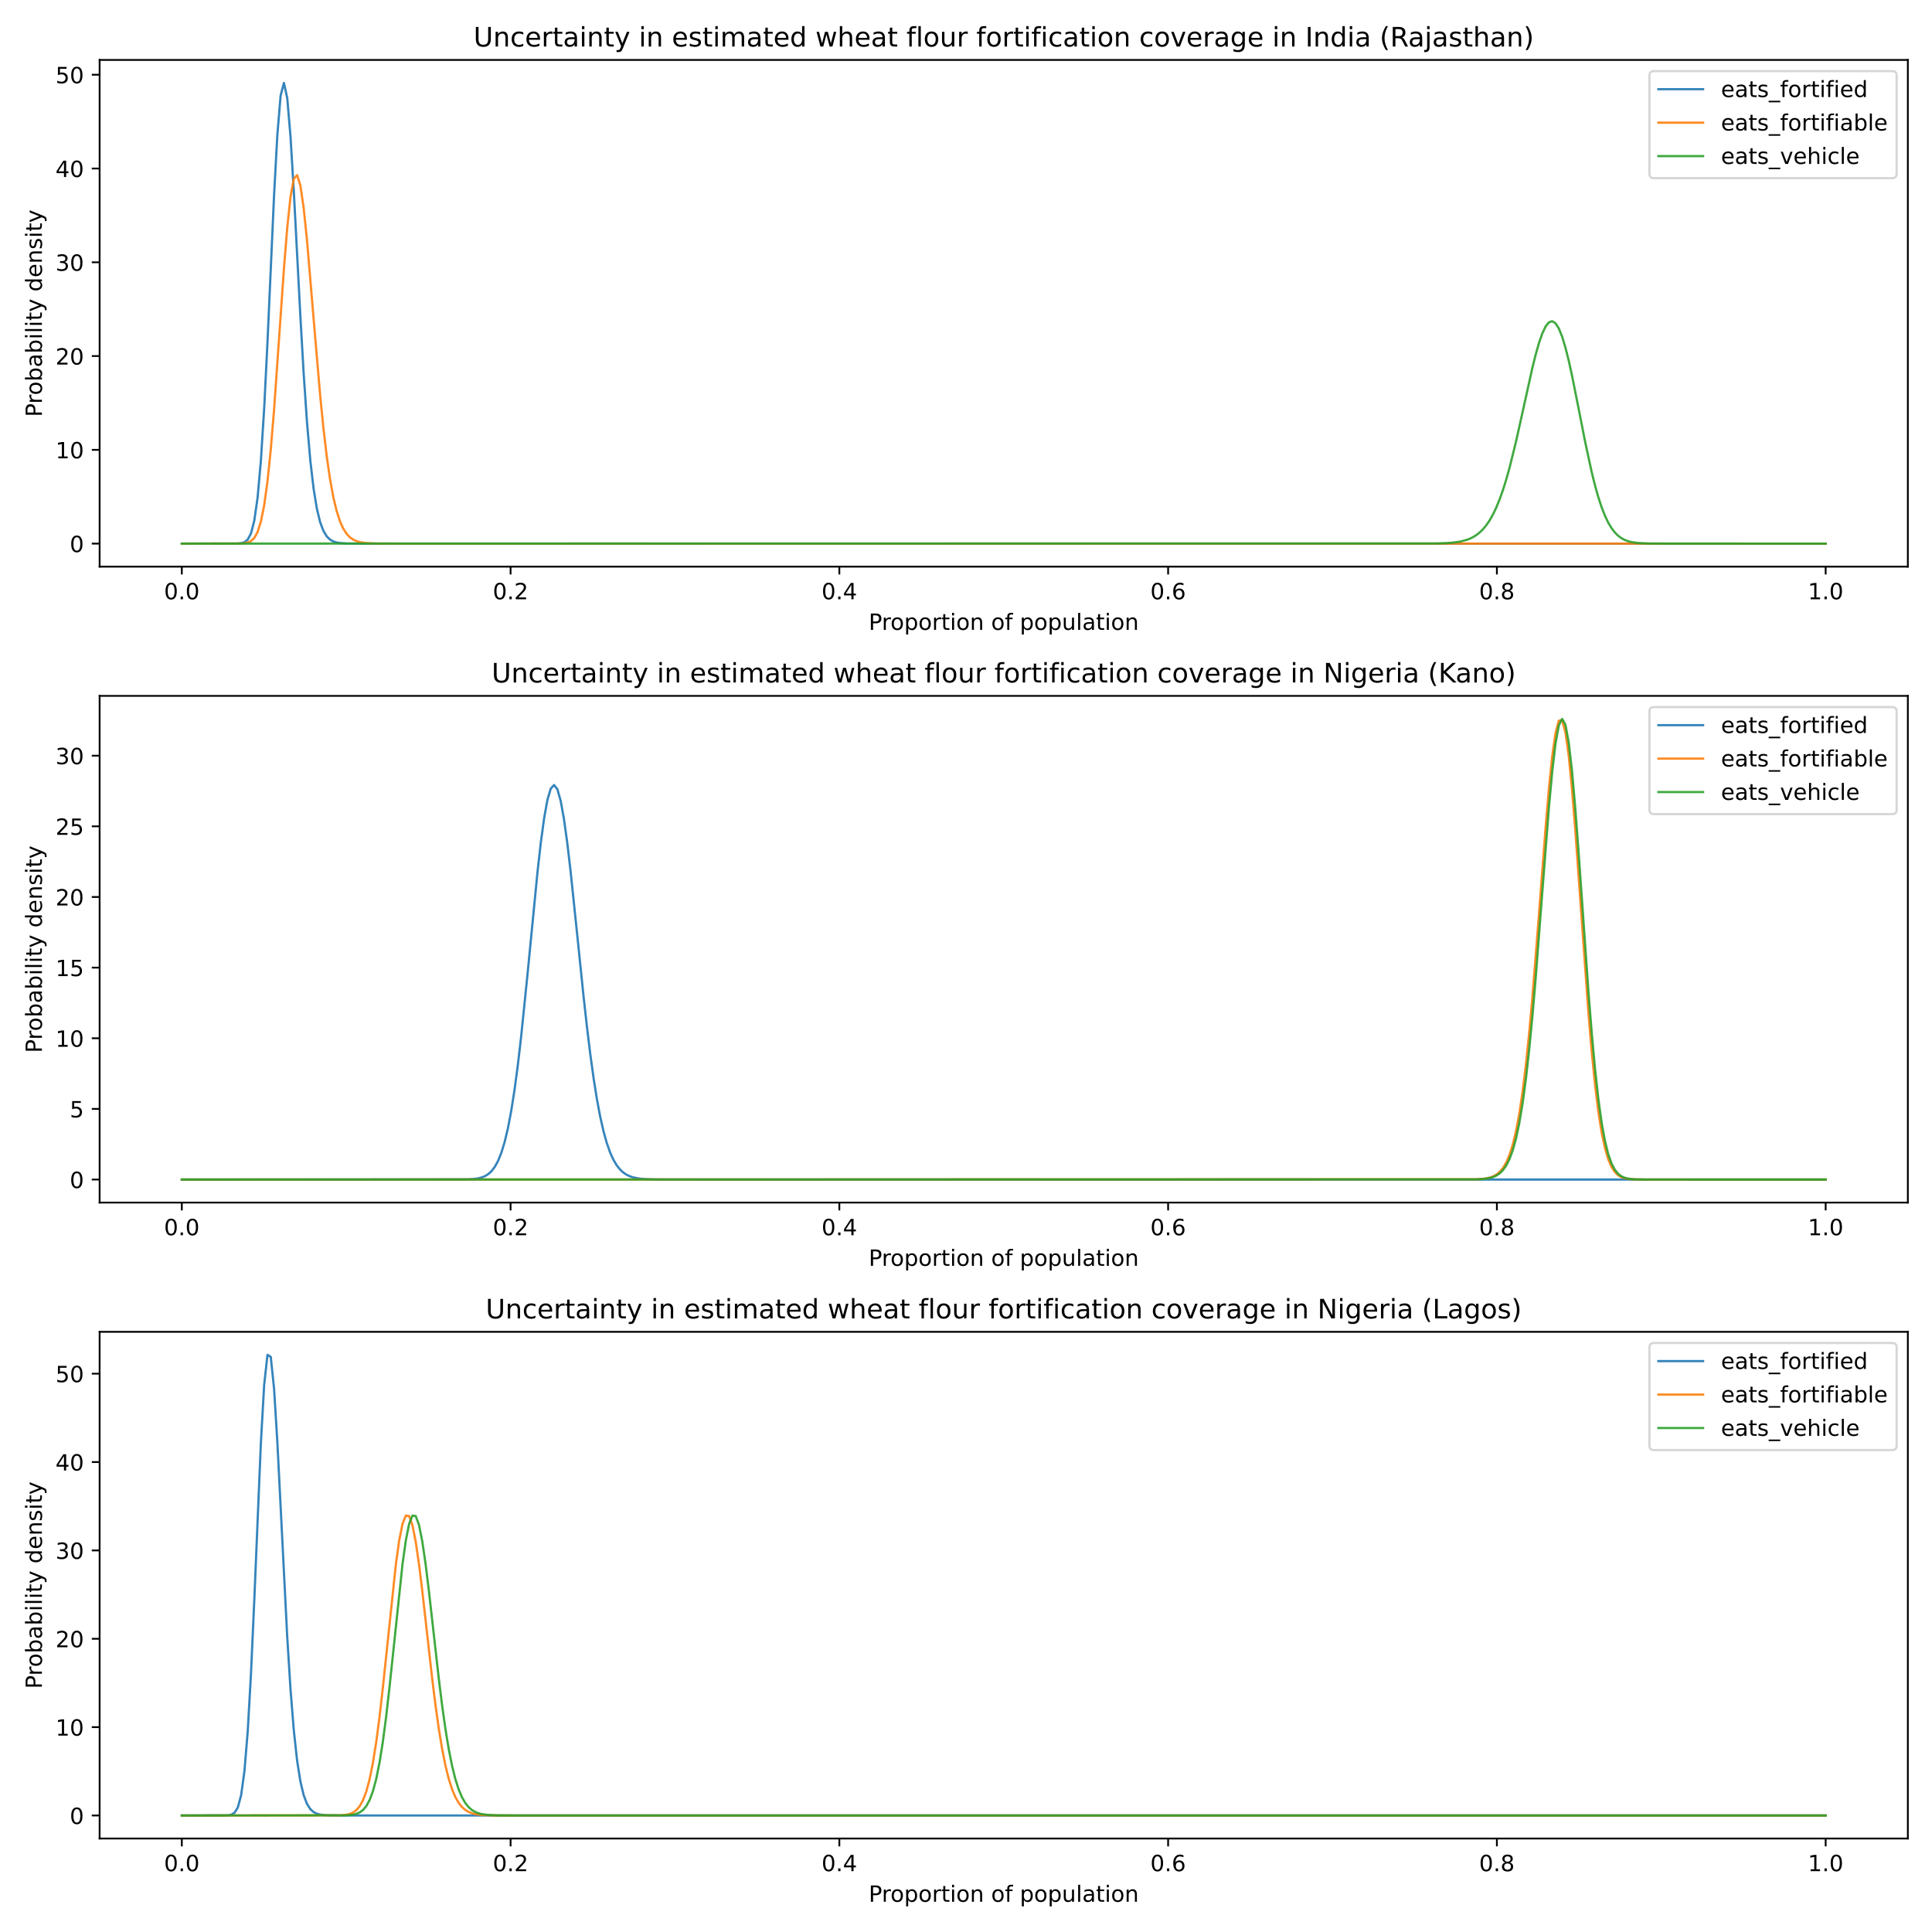 <?xml version="1.0" encoding="utf-8" standalone="no"?>
<!DOCTYPE svg PUBLIC "-//W3C//DTD SVG 1.1//EN"
  "http://www.w3.org/Graphics/SVG/1.1/DTD/svg11.dtd">
<!-- Created with matplotlib (https://matplotlib.org/) -->
<svg height="864pt" version="1.1" viewBox="0 0 864 864" width="864pt" xmlns="http://www.w3.org/2000/svg" xmlns:xlink="http://www.w3.org/1999/xlink">
 <defs>
  <style type="text/css">
*{stroke-linecap:butt;stroke-linejoin:round;}
  </style>
 </defs>
 <g id="figure_1">
  <g id="patch_1">
   <path d="M 0 864 
L 864 864 
L 864 0 
L 0 0 
z
" style="fill:#ffffff;"/>
  </g>
  <g id="axes_1">
   <g id="patch_2">
    <path d="M 44.55 253.4 
L 853.2 253.4 
L 853.2 26.8 
L 44.55 26.8 
z
" style="fill:#ffffff;"/>
   </g>
   <g id="matplotlib.axis_1">
    <g id="xtick_1">
     <g id="line2d_1">
      <defs>
       <path d="M 0 0 
L 0 3.5 
" id="mfc7320f0a8" style="stroke:#000000;stroke-width:0.8;"/>
      </defs>
      <g>
       <use style="stroke:#000000;stroke-width:0.8;" x="81.307" xlink:href="#mfc7320f0a8" y="253.4"/>
      </g>
     </g>
     <g id="text_1">
      <!-- 0.0 -->
      <defs>
       <path d="M 31.781 66.406 
Q 24.172 66.406 20.328 58.906 
Q 16.5 51.422 16.5 36.375 
Q 16.5 21.391 20.328 13.891 
Q 24.172 6.391 31.781 6.391 
Q 39.453 6.391 43.281 13.891 
Q 47.125 21.391 47.125 36.375 
Q 47.125 51.422 43.281 58.906 
Q 39.453 66.406 31.781 66.406 
z
M 31.781 74.219 
Q 44.047 74.219 50.516 64.516 
Q 56.984 54.828 56.984 36.375 
Q 56.984 17.969 50.516 8.266 
Q 44.047 -1.422 31.781 -1.422 
Q 19.531 -1.422 13.062 8.266 
Q 6.594 17.969 6.594 36.375 
Q 6.594 54.828 13.062 64.516 
Q 19.531 74.219 31.781 74.219 
z
" id="DejaVuSans-48"/>
       <path d="M 10.688 12.406 
L 21 12.406 
L 21 0 
L 10.688 0 
z
" id="DejaVuSans-46"/>
      </defs>
      <g transform="translate(73.355 267.998)scale(0.1 -0.1)">
       <use xlink:href="#DejaVuSans-48"/>
       <use x="63.623" xlink:href="#DejaVuSans-46"/>
       <use x="95.41" xlink:href="#DejaVuSans-48"/>
      </g>
     </g>
    </g>
    <g id="xtick_2">
     <g id="line2d_2">
      <g>
       <use style="stroke:#000000;stroke-width:0.8;" x="228.334" xlink:href="#mfc7320f0a8" y="253.4"/>
      </g>
     </g>
     <g id="text_2">
      <!-- 0.2 -->
      <defs>
       <path d="M 19.188 8.297 
L 53.609 8.297 
L 53.609 0 
L 7.328 0 
L 7.328 8.297 
Q 12.938 14.109 22.625 23.891 
Q 32.328 33.688 34.812 36.531 
Q 39.547 41.844 41.422 45.531 
Q 43.312 49.219 43.312 52.781 
Q 43.312 58.594 39.234 62.25 
Q 35.156 65.922 28.609 65.922 
Q 23.969 65.922 18.812 64.312 
Q 13.672 62.703 7.812 59.422 
L 7.812 69.391 
Q 13.766 71.781 18.938 73 
Q 24.125 74.219 28.422 74.219 
Q 39.75 74.219 46.484 68.547 
Q 53.219 62.891 53.219 53.422 
Q 53.219 48.922 51.531 44.891 
Q 49.859 40.875 45.406 35.406 
Q 44.188 33.984 37.641 27.219 
Q 31.109 20.453 19.188 8.297 
z
" id="DejaVuSans-50"/>
      </defs>
      <g transform="translate(220.383 267.998)scale(0.1 -0.1)">
       <use xlink:href="#DejaVuSans-48"/>
       <use x="63.623" xlink:href="#DejaVuSans-46"/>
       <use x="95.41" xlink:href="#DejaVuSans-50"/>
      </g>
     </g>
    </g>
    <g id="xtick_3">
     <g id="line2d_3">
      <g>
       <use style="stroke:#000000;stroke-width:0.8;" x="375.361" xlink:href="#mfc7320f0a8" y="253.4"/>
      </g>
     </g>
     <g id="text_3">
      <!-- 0.4 -->
      <defs>
       <path d="M 37.797 64.312 
L 12.891 25.391 
L 37.797 25.391 
z
M 35.203 72.906 
L 47.609 72.906 
L 47.609 25.391 
L 58.016 25.391 
L 58.016 17.188 
L 47.609 17.188 
L 47.609 0 
L 37.797 0 
L 37.797 17.188 
L 4.891 17.188 
L 4.891 26.703 
z
" id="DejaVuSans-52"/>
      </defs>
      <g transform="translate(367.41 267.998)scale(0.1 -0.1)">
       <use xlink:href="#DejaVuSans-48"/>
       <use x="63.623" xlink:href="#DejaVuSans-46"/>
       <use x="95.41" xlink:href="#DejaVuSans-52"/>
      </g>
     </g>
    </g>
    <g id="xtick_4">
     <g id="line2d_4">
      <g>
       <use style="stroke:#000000;stroke-width:0.8;" x="522.389" xlink:href="#mfc7320f0a8" y="253.4"/>
      </g>
     </g>
     <g id="text_4">
      <!-- 0.6 -->
      <defs>
       <path d="M 33.016 40.375 
Q 26.375 40.375 22.484 35.828 
Q 18.609 31.297 18.609 23.391 
Q 18.609 15.531 22.484 10.953 
Q 26.375 6.391 33.016 6.391 
Q 39.656 6.391 43.531 10.953 
Q 47.406 15.531 47.406 23.391 
Q 47.406 31.297 43.531 35.828 
Q 39.656 40.375 33.016 40.375 
z
M 52.594 71.297 
L 52.594 62.312 
Q 48.875 64.062 45.094 64.984 
Q 41.312 65.922 37.594 65.922 
Q 27.828 65.922 22.672 59.328 
Q 17.531 52.734 16.797 39.406 
Q 19.672 43.656 24.016 45.922 
Q 28.375 48.188 33.594 48.188 
Q 44.578 48.188 50.953 41.516 
Q 57.328 34.859 57.328 23.391 
Q 57.328 12.156 50.688 5.359 
Q 44.047 -1.422 33.016 -1.422 
Q 20.359 -1.422 13.672 8.266 
Q 6.984 17.969 6.984 36.375 
Q 6.984 53.656 15.188 63.938 
Q 23.391 74.219 37.203 74.219 
Q 40.922 74.219 44.703 73.484 
Q 48.484 72.75 52.594 71.297 
z
" id="DejaVuSans-54"/>
      </defs>
      <g transform="translate(514.437 267.998)scale(0.1 -0.1)">
       <use xlink:href="#DejaVuSans-48"/>
       <use x="63.623" xlink:href="#DejaVuSans-46"/>
       <use x="95.41" xlink:href="#DejaVuSans-54"/>
      </g>
     </g>
    </g>
    <g id="xtick_5">
     <g id="line2d_5">
      <g>
       <use style="stroke:#000000;stroke-width:0.8;" x="669.416" xlink:href="#mfc7320f0a8" y="253.4"/>
      </g>
     </g>
     <g id="text_5">
      <!-- 0.8 -->
      <defs>
       <path d="M 31.781 34.625 
Q 24.75 34.625 20.719 30.859 
Q 16.703 27.094 16.703 20.516 
Q 16.703 13.922 20.719 10.156 
Q 24.75 6.391 31.781 6.391 
Q 38.812 6.391 42.859 10.172 
Q 46.922 13.969 46.922 20.516 
Q 46.922 27.094 42.891 30.859 
Q 38.875 34.625 31.781 34.625 
z
M 21.922 38.812 
Q 15.578 40.375 12.031 44.719 
Q 8.5 49.078 8.5 55.328 
Q 8.5 64.062 14.719 69.141 
Q 20.953 74.219 31.781 74.219 
Q 42.672 74.219 48.875 69.141 
Q 55.078 64.062 55.078 55.328 
Q 55.078 49.078 51.531 44.719 
Q 48 40.375 41.703 38.812 
Q 48.828 37.156 52.797 32.312 
Q 56.781 27.484 56.781 20.516 
Q 56.781 9.906 50.312 4.234 
Q 43.844 -1.422 31.781 -1.422 
Q 19.734 -1.422 13.25 4.234 
Q 6.781 9.906 6.781 20.516 
Q 6.781 27.484 10.781 32.312 
Q 14.797 37.156 21.922 38.812 
z
M 18.312 54.391 
Q 18.312 48.734 21.844 45.562 
Q 25.391 42.391 31.781 42.391 
Q 38.141 42.391 41.719 45.562 
Q 45.312 48.734 45.312 54.391 
Q 45.312 60.062 41.719 63.234 
Q 38.141 66.406 31.781 66.406 
Q 25.391 66.406 21.844 63.234 
Q 18.312 60.062 18.312 54.391 
z
" id="DejaVuSans-56"/>
      </defs>
      <g transform="translate(661.464 267.998)scale(0.1 -0.1)">
       <use xlink:href="#DejaVuSans-48"/>
       <use x="63.623" xlink:href="#DejaVuSans-46"/>
       <use x="95.41" xlink:href="#DejaVuSans-56"/>
      </g>
     </g>
    </g>
    <g id="xtick_6">
     <g id="line2d_6">
      <g>
       <use style="stroke:#000000;stroke-width:0.8;" x="816.443" xlink:href="#mfc7320f0a8" y="253.4"/>
      </g>
     </g>
     <g id="text_6">
      <!-- 1.0 -->
      <defs>
       <path d="M 12.406 8.297 
L 28.516 8.297 
L 28.516 63.922 
L 10.984 60.406 
L 10.984 69.391 
L 28.422 72.906 
L 38.281 72.906 
L 38.281 8.297 
L 54.391 8.297 
L 54.391 0 
L 12.406 0 
z
" id="DejaVuSans-49"/>
      </defs>
      <g transform="translate(808.492 267.998)scale(0.1 -0.1)">
       <use xlink:href="#DejaVuSans-49"/>
       <use x="63.623" xlink:href="#DejaVuSans-46"/>
       <use x="95.41" xlink:href="#DejaVuSans-48"/>
      </g>
     </g>
    </g>
    <g id="text_7">
     <!-- Proportion of population -->
     <defs>
      <path d="M 19.672 64.797 
L 19.672 37.406 
L 32.078 37.406 
Q 38.969 37.406 42.719 40.969 
Q 46.484 44.531 46.484 51.125 
Q 46.484 57.672 42.719 61.234 
Q 38.969 64.797 32.078 64.797 
z
M 9.812 72.906 
L 32.078 72.906 
Q 44.344 72.906 50.609 67.359 
Q 56.891 61.812 56.891 51.125 
Q 56.891 40.328 50.609 34.812 
Q 44.344 29.297 32.078 29.297 
L 19.672 29.297 
L 19.672 0 
L 9.812 0 
z
" id="DejaVuSans-80"/>
      <path d="M 41.109 46.297 
Q 39.594 47.172 37.812 47.578 
Q 36.031 48 33.891 48 
Q 26.266 48 22.188 43.047 
Q 18.109 38.094 18.109 28.812 
L 18.109 0 
L 9.078 0 
L 9.078 54.688 
L 18.109 54.688 
L 18.109 46.188 
Q 20.953 51.172 25.484 53.578 
Q 30.031 56 36.531 56 
Q 37.453 56 38.578 55.875 
Q 39.703 55.766 41.062 55.516 
z
" id="DejaVuSans-114"/>
      <path d="M 30.609 48.391 
Q 23.391 48.391 19.188 42.75 
Q 14.984 37.109 14.984 27.297 
Q 14.984 17.484 19.156 11.844 
Q 23.344 6.203 30.609 6.203 
Q 37.797 6.203 41.984 11.859 
Q 46.188 17.531 46.188 27.297 
Q 46.188 37.016 41.984 42.703 
Q 37.797 48.391 30.609 48.391 
z
M 30.609 56 
Q 42.328 56 49.016 48.375 
Q 55.719 40.766 55.719 27.297 
Q 55.719 13.875 49.016 6.219 
Q 42.328 -1.422 30.609 -1.422 
Q 18.844 -1.422 12.172 6.219 
Q 5.516 13.875 5.516 27.297 
Q 5.516 40.766 12.172 48.375 
Q 18.844 56 30.609 56 
z
" id="DejaVuSans-111"/>
      <path d="M 18.109 8.203 
L 18.109 -20.797 
L 9.078 -20.797 
L 9.078 54.688 
L 18.109 54.688 
L 18.109 46.391 
Q 20.953 51.266 25.266 53.625 
Q 29.594 56 35.594 56 
Q 45.562 56 51.781 48.094 
Q 58.016 40.188 58.016 27.297 
Q 58.016 14.406 51.781 6.484 
Q 45.562 -1.422 35.594 -1.422 
Q 29.594 -1.422 25.266 0.953 
Q 20.953 3.328 18.109 8.203 
z
M 48.688 27.297 
Q 48.688 37.203 44.609 42.844 
Q 40.531 48.484 33.406 48.484 
Q 26.266 48.484 22.188 42.844 
Q 18.109 37.203 18.109 27.297 
Q 18.109 17.391 22.188 11.75 
Q 26.266 6.109 33.406 6.109 
Q 40.531 6.109 44.609 11.75 
Q 48.688 17.391 48.688 27.297 
z
" id="DejaVuSans-112"/>
      <path d="M 18.312 70.219 
L 18.312 54.688 
L 36.812 54.688 
L 36.812 47.703 
L 18.312 47.703 
L 18.312 18.016 
Q 18.312 11.328 20.141 9.422 
Q 21.969 7.516 27.594 7.516 
L 36.812 7.516 
L 36.812 0 
L 27.594 0 
Q 17.188 0 13.234 3.875 
Q 9.281 7.766 9.281 18.016 
L 9.281 47.703 
L 2.688 47.703 
L 2.688 54.688 
L 9.281 54.688 
L 9.281 70.219 
z
" id="DejaVuSans-116"/>
      <path d="M 9.422 54.688 
L 18.406 54.688 
L 18.406 0 
L 9.422 0 
z
M 9.422 75.984 
L 18.406 75.984 
L 18.406 64.594 
L 9.422 64.594 
z
" id="DejaVuSans-105"/>
      <path d="M 54.891 33.016 
L 54.891 0 
L 45.906 0 
L 45.906 32.719 
Q 45.906 40.484 42.875 44.328 
Q 39.844 48.188 33.797 48.188 
Q 26.516 48.188 22.312 43.547 
Q 18.109 38.922 18.109 30.906 
L 18.109 0 
L 9.078 0 
L 9.078 54.688 
L 18.109 54.688 
L 18.109 46.188 
Q 21.344 51.125 25.703 53.562 
Q 30.078 56 35.797 56 
Q 45.219 56 50.047 50.172 
Q 54.891 44.344 54.891 33.016 
z
" id="DejaVuSans-110"/>
      <path id="DejaVuSans-32"/>
      <path d="M 37.109 75.984 
L 37.109 68.5 
L 28.516 68.5 
Q 23.688 68.5 21.797 66.547 
Q 19.922 64.594 19.922 59.516 
L 19.922 54.688 
L 34.719 54.688 
L 34.719 47.703 
L 19.922 47.703 
L 19.922 0 
L 10.891 0 
L 10.891 47.703 
L 2.297 47.703 
L 2.297 54.688 
L 10.891 54.688 
L 10.891 58.5 
Q 10.891 67.625 15.141 71.797 
Q 19.391 75.984 28.609 75.984 
z
" id="DejaVuSans-102"/>
      <path d="M 8.5 21.578 
L 8.5 54.688 
L 17.484 54.688 
L 17.484 21.922 
Q 17.484 14.156 20.5 10.266 
Q 23.531 6.391 29.594 6.391 
Q 36.859 6.391 41.078 11.031 
Q 45.312 15.672 45.312 23.688 
L 45.312 54.688 
L 54.297 54.688 
L 54.297 0 
L 45.312 0 
L 45.312 8.406 
Q 42.047 3.422 37.719 1 
Q 33.406 -1.422 27.688 -1.422 
Q 18.266 -1.422 13.375 4.438 
Q 8.5 10.297 8.5 21.578 
z
M 31.109 56 
z
" id="DejaVuSans-117"/>
      <path d="M 9.422 75.984 
L 18.406 75.984 
L 18.406 0 
L 9.422 0 
z
" id="DejaVuSans-108"/>
      <path d="M 34.281 27.484 
Q 23.391 27.484 19.188 25 
Q 14.984 22.516 14.984 16.5 
Q 14.984 11.719 18.141 8.906 
Q 21.297 6.109 26.703 6.109 
Q 34.188 6.109 38.703 11.406 
Q 43.219 16.703 43.219 25.484 
L 43.219 27.484 
z
M 52.203 31.203 
L 52.203 0 
L 43.219 0 
L 43.219 8.297 
Q 40.141 3.328 35.547 0.953 
Q 30.953 -1.422 24.312 -1.422 
Q 15.922 -1.422 10.953 3.297 
Q 6 8.016 6 15.922 
Q 6 25.141 12.172 29.828 
Q 18.359 34.516 30.609 34.516 
L 43.219 34.516 
L 43.219 35.406 
Q 43.219 41.609 39.141 45 
Q 35.062 48.391 27.688 48.391 
Q 23 48.391 18.547 47.266 
Q 14.109 46.141 10.016 43.891 
L 10.016 52.203 
Q 14.938 54.109 19.578 55.047 
Q 24.219 56 28.609 56 
Q 40.484 56 46.344 49.844 
Q 52.203 43.703 52.203 31.203 
z
" id="DejaVuSans-97"/>
     </defs>
     <g transform="translate(388.474 281.677)scale(0.1 -0.1)">
      <use xlink:href="#DejaVuSans-80"/>
      <use x="58.553" xlink:href="#DejaVuSans-114"/>
      <use x="97.416" xlink:href="#DejaVuSans-111"/>
      <use x="158.598" xlink:href="#DejaVuSans-112"/>
      <use x="222.074" xlink:href="#DejaVuSans-111"/>
      <use x="283.256" xlink:href="#DejaVuSans-114"/>
      <use x="324.369" xlink:href="#DejaVuSans-116"/>
      <use x="363.578" xlink:href="#DejaVuSans-105"/>
      <use x="391.361" xlink:href="#DejaVuSans-111"/>
      <use x="452.543" xlink:href="#DejaVuSans-110"/>
      <use x="515.922" xlink:href="#DejaVuSans-32"/>
      <use x="547.709" xlink:href="#DejaVuSans-111"/>
      <use x="608.891" xlink:href="#DejaVuSans-102"/>
      <use x="644.096" xlink:href="#DejaVuSans-32"/>
      <use x="675.883" xlink:href="#DejaVuSans-112"/>
      <use x="739.359" xlink:href="#DejaVuSans-111"/>
      <use x="800.541" xlink:href="#DejaVuSans-112"/>
      <use x="864.018" xlink:href="#DejaVuSans-117"/>
      <use x="927.396" xlink:href="#DejaVuSans-108"/>
      <use x="955.18" xlink:href="#DejaVuSans-97"/>
      <use x="1016.459" xlink:href="#DejaVuSans-116"/>
      <use x="1055.668" xlink:href="#DejaVuSans-105"/>
      <use x="1083.451" xlink:href="#DejaVuSans-111"/>
      <use x="1144.633" xlink:href="#DejaVuSans-110"/>
     </g>
    </g>
   </g>
   <g id="matplotlib.axis_2">
    <g id="ytick_1">
     <g id="line2d_7">
      <defs>
       <path d="M 0 0 
L -3.5 0 
" id="mc693139589" style="stroke:#000000;stroke-width:0.8;"/>
      </defs>
      <g>
       <use style="stroke:#000000;stroke-width:0.8;" x="44.55" xlink:href="#mc693139589" y="243.1"/>
      </g>
     </g>
     <g id="text_8">
      <!-- 0 -->
      <g transform="translate(31.188 246.899)scale(0.1 -0.1)">
       <use xlink:href="#DejaVuSans-48"/>
      </g>
     </g>
    </g>
    <g id="ytick_2">
     <g id="line2d_8">
      <g>
       <use style="stroke:#000000;stroke-width:0.8;" x="44.55" xlink:href="#mc693139589" y="201.166"/>
      </g>
     </g>
     <g id="text_9">
      <!-- 10 -->
      <g transform="translate(24.825 204.965)scale(0.1 -0.1)">
       <use xlink:href="#DejaVuSans-49"/>
       <use x="63.623" xlink:href="#DejaVuSans-48"/>
      </g>
     </g>
    </g>
    <g id="ytick_3">
     <g id="line2d_9">
      <g>
       <use style="stroke:#000000;stroke-width:0.8;" x="44.55" xlink:href="#mc693139589" y="159.231"/>
      </g>
     </g>
     <g id="text_10">
      <!-- 20 -->
      <g transform="translate(24.825 163.03)scale(0.1 -0.1)">
       <use xlink:href="#DejaVuSans-50"/>
       <use x="63.623" xlink:href="#DejaVuSans-48"/>
      </g>
     </g>
    </g>
    <g id="ytick_4">
     <g id="line2d_10">
      <g>
       <use style="stroke:#000000;stroke-width:0.8;" x="44.55" xlink:href="#mc693139589" y="117.297"/>
      </g>
     </g>
     <g id="text_11">
      <!-- 30 -->
      <defs>
       <path d="M 40.578 39.312 
Q 47.656 37.797 51.625 33 
Q 55.609 28.219 55.609 21.188 
Q 55.609 10.406 48.188 4.484 
Q 40.766 -1.422 27.094 -1.422 
Q 22.516 -1.422 17.656 -0.516 
Q 12.797 0.391 7.625 2.203 
L 7.625 11.719 
Q 11.719 9.328 16.594 8.109 
Q 21.484 6.891 26.812 6.891 
Q 36.078 6.891 40.938 10.547 
Q 45.797 14.203 45.797 21.188 
Q 45.797 27.641 41.281 31.266 
Q 36.766 34.906 28.719 34.906 
L 20.219 34.906 
L 20.219 43.016 
L 29.109 43.016 
Q 36.375 43.016 40.234 45.922 
Q 44.094 48.828 44.094 54.297 
Q 44.094 59.906 40.109 62.906 
Q 36.141 65.922 28.719 65.922 
Q 24.656 65.922 20.016 65.031 
Q 15.375 64.156 9.812 62.312 
L 9.812 71.094 
Q 15.438 72.656 20.344 73.438 
Q 25.25 74.219 29.594 74.219 
Q 40.828 74.219 47.359 69.109 
Q 53.906 64.016 53.906 55.328 
Q 53.906 49.266 50.438 45.094 
Q 46.969 40.922 40.578 39.312 
z
" id="DejaVuSans-51"/>
      </defs>
      <g transform="translate(24.825 121.096)scale(0.1 -0.1)">
       <use xlink:href="#DejaVuSans-51"/>
       <use x="63.623" xlink:href="#DejaVuSans-48"/>
      </g>
     </g>
    </g>
    <g id="ytick_5">
     <g id="line2d_11">
      <g>
       <use style="stroke:#000000;stroke-width:0.8;" x="44.55" xlink:href="#mc693139589" y="75.362"/>
      </g>
     </g>
     <g id="text_12">
      <!-- 40 -->
      <g transform="translate(24.825 79.162)scale(0.1 -0.1)">
       <use xlink:href="#DejaVuSans-52"/>
       <use x="63.623" xlink:href="#DejaVuSans-48"/>
      </g>
     </g>
    </g>
    <g id="ytick_6">
     <g id="line2d_12">
      <g>
       <use style="stroke:#000000;stroke-width:0.8;" x="44.55" xlink:href="#mc693139589" y="33.428"/>
      </g>
     </g>
     <g id="text_13">
      <!-- 50 -->
      <defs>
       <path d="M 10.797 72.906 
L 49.516 72.906 
L 49.516 64.594 
L 19.828 64.594 
L 19.828 46.734 
Q 21.969 47.469 24.109 47.828 
Q 26.266 48.188 28.422 48.188 
Q 40.625 48.188 47.75 41.5 
Q 54.891 34.812 54.891 23.391 
Q 54.891 11.625 47.562 5.094 
Q 40.234 -1.422 26.906 -1.422 
Q 22.312 -1.422 17.547 -0.641 
Q 12.797 0.141 7.719 1.703 
L 7.719 11.625 
Q 12.109 9.234 16.797 8.062 
Q 21.484 6.891 26.703 6.891 
Q 35.156 6.891 40.078 11.328 
Q 45.016 15.766 45.016 23.391 
Q 45.016 31 40.078 35.438 
Q 35.156 39.891 26.703 39.891 
Q 22.75 39.891 18.812 39.016 
Q 14.891 38.141 10.797 36.281 
z
" id="DejaVuSans-53"/>
      </defs>
      <g transform="translate(24.825 37.227)scale(0.1 -0.1)">
       <use xlink:href="#DejaVuSans-53"/>
       <use x="63.623" xlink:href="#DejaVuSans-48"/>
      </g>
     </g>
    </g>
    <g id="text_14">
     <!-- Probability density -->
     <defs>
      <path d="M 48.688 27.297 
Q 48.688 37.203 44.609 42.844 
Q 40.531 48.484 33.406 48.484 
Q 26.266 48.484 22.188 42.844 
Q 18.109 37.203 18.109 27.297 
Q 18.109 17.391 22.188 11.75 
Q 26.266 6.109 33.406 6.109 
Q 40.531 6.109 44.609 11.75 
Q 48.688 17.391 48.688 27.297 
z
M 18.109 46.391 
Q 20.953 51.266 25.266 53.625 
Q 29.594 56 35.594 56 
Q 45.562 56 51.781 48.094 
Q 58.016 40.188 58.016 27.297 
Q 58.016 14.406 51.781 6.484 
Q 45.562 -1.422 35.594 -1.422 
Q 29.594 -1.422 25.266 0.953 
Q 20.953 3.328 18.109 8.203 
L 18.109 0 
L 9.078 0 
L 9.078 75.984 
L 18.109 75.984 
z
" id="DejaVuSans-98"/>
      <path d="M 32.172 -5.078 
Q 28.375 -14.844 24.75 -17.812 
Q 21.141 -20.797 15.094 -20.797 
L 7.906 -20.797 
L 7.906 -13.281 
L 13.188 -13.281 
Q 16.891 -13.281 18.938 -11.516 
Q 21 -9.766 23.484 -3.219 
L 25.094 0.875 
L 2.984 54.688 
L 12.5 54.688 
L 29.594 11.922 
L 46.688 54.688 
L 56.203 54.688 
z
" id="DejaVuSans-121"/>
      <path d="M 45.406 46.391 
L 45.406 75.984 
L 54.391 75.984 
L 54.391 0 
L 45.406 0 
L 45.406 8.203 
Q 42.578 3.328 38.25 0.953 
Q 33.938 -1.422 27.875 -1.422 
Q 17.969 -1.422 11.734 6.484 
Q 5.516 14.406 5.516 27.297 
Q 5.516 40.188 11.734 48.094 
Q 17.969 56 27.875 56 
Q 33.938 56 38.25 53.625 
Q 42.578 51.266 45.406 46.391 
z
M 14.797 27.297 
Q 14.797 17.391 18.875 11.75 
Q 22.953 6.109 30.078 6.109 
Q 37.203 6.109 41.297 11.75 
Q 45.406 17.391 45.406 27.297 
Q 45.406 37.203 41.297 42.844 
Q 37.203 48.484 30.078 48.484 
Q 22.953 48.484 18.875 42.844 
Q 14.797 37.203 14.797 27.297 
z
" id="DejaVuSans-100"/>
      <path d="M 56.203 29.594 
L 56.203 25.203 
L 14.891 25.203 
Q 15.484 15.922 20.484 11.062 
Q 25.484 6.203 34.422 6.203 
Q 39.594 6.203 44.453 7.469 
Q 49.312 8.734 54.109 11.281 
L 54.109 2.781 
Q 49.266 0.734 44.188 -0.344 
Q 39.109 -1.422 33.891 -1.422 
Q 20.797 -1.422 13.156 6.188 
Q 5.516 13.812 5.516 26.812 
Q 5.516 40.234 12.766 48.109 
Q 20.016 56 32.328 56 
Q 43.359 56 49.781 48.891 
Q 56.203 41.797 56.203 29.594 
z
M 47.219 32.234 
Q 47.125 39.594 43.094 43.984 
Q 39.062 48.391 32.422 48.391 
Q 24.906 48.391 20.391 44.141 
Q 15.875 39.891 15.188 32.172 
z
" id="DejaVuSans-101"/>
      <path d="M 44.281 53.078 
L 44.281 44.578 
Q 40.484 46.531 36.375 47.5 
Q 32.281 48.484 27.875 48.484 
Q 21.188 48.484 17.844 46.438 
Q 14.5 44.391 14.5 40.281 
Q 14.5 37.156 16.891 35.375 
Q 19.281 33.594 26.516 31.984 
L 29.594 31.297 
Q 39.156 29.25 43.188 25.516 
Q 47.219 21.781 47.219 15.094 
Q 47.219 7.469 41.188 3.016 
Q 35.156 -1.422 24.609 -1.422 
Q 20.219 -1.422 15.453 -0.562 
Q 10.688 0.297 5.422 2 
L 5.422 11.281 
Q 10.406 8.688 15.234 7.391 
Q 20.062 6.109 24.812 6.109 
Q 31.156 6.109 34.562 8.281 
Q 37.984 10.453 37.984 14.406 
Q 37.984 18.062 35.516 20.016 
Q 33.062 21.969 24.703 23.781 
L 21.578 24.516 
Q 13.234 26.266 9.516 29.906 
Q 5.812 33.547 5.812 39.891 
Q 5.812 47.609 11.281 51.797 
Q 16.75 56 26.812 56 
Q 31.781 56 36.172 55.266 
Q 40.578 54.547 44.281 53.078 
z
" id="DejaVuSans-115"/>
     </defs>
     <g transform="translate(18.745 186.451)rotate(-90)scale(0.1 -0.1)">
      <use xlink:href="#DejaVuSans-80"/>
      <use x="58.553" xlink:href="#DejaVuSans-114"/>
      <use x="97.416" xlink:href="#DejaVuSans-111"/>
      <use x="158.598" xlink:href="#DejaVuSans-98"/>
      <use x="222.074" xlink:href="#DejaVuSans-97"/>
      <use x="283.354" xlink:href="#DejaVuSans-98"/>
      <use x="346.83" xlink:href="#DejaVuSans-105"/>
      <use x="374.613" xlink:href="#DejaVuSans-108"/>
      <use x="402.396" xlink:href="#DejaVuSans-105"/>
      <use x="430.18" xlink:href="#DejaVuSans-116"/>
      <use x="469.389" xlink:href="#DejaVuSans-121"/>
      <use x="528.568" xlink:href="#DejaVuSans-32"/>
      <use x="560.355" xlink:href="#DejaVuSans-100"/>
      <use x="623.832" xlink:href="#DejaVuSans-101"/>
      <use x="685.355" xlink:href="#DejaVuSans-110"/>
      <use x="748.734" xlink:href="#DejaVuSans-115"/>
      <use x="800.834" xlink:href="#DejaVuSans-105"/>
      <use x="828.617" xlink:href="#DejaVuSans-116"/>
      <use x="867.826" xlink:href="#DejaVuSans-121"/>
     </g>
    </g>
   </g>
   <g id="line2d_13">
    <path clip-path="url(#p859a69e44e)" d="M 81.307 243.1 
L 106.352 243.057 
L 107.825 242.925 
L 109.298 242.497 
L 110.771 241.324 
L 112.244 238.552 
L 113.718 232.85 
L 115.191 222.55 
L 116.664 206.088 
L 118.137 182.711 
L 119.611 153.169 
L 122.557 87.519 
L 124.03 60.336 
L 125.503 42.693 
L 126.977 37.1 
L 128.45 43.836 
L 129.923 61.083 
L 131.396 85.594 
L 134.343 141.684 
L 135.816 167.253 
L 137.289 188.81 
L 138.762 205.833 
L 140.236 218.519 
L 141.709 227.493 
L 143.182 233.547 
L 144.655 237.453 
L 146.128 239.873 
L 147.602 241.314 
L 149.075 242.142 
L 150.548 242.601 
L 152.021 242.848 
L 154.968 243.041 
L 162.334 243.099 
L 434.879 243.1 
L 816.443 243.1 
L 816.443 243.1 
" style="fill:none;stroke:#1f77b4;stroke-linecap:square;stroke-opacity:0.9;"/>
   </g>
   <g id="line2d_14">
    <path clip-path="url(#p859a69e44e)" d="M 81.307 243.1 
L 107.825 243.049 
L 109.298 242.94 
L 110.771 242.652 
L 112.244 241.98 
L 113.718 240.573 
L 115.191 237.904 
L 116.664 233.296 
L 118.137 226.003 
L 119.611 215.382 
L 121.084 201.1 
L 122.557 183.339 
L 125.503 141.253 
L 126.977 120.233 
L 128.45 101.875 
L 129.923 88.008 
L 131.396 79.954 
L 132.869 78.328 
L 134.343 82.983 
L 135.816 93.102 
L 137.289 107.392 
L 140.236 142.386 
L 143.182 176.877 
L 144.655 191.618 
L 146.128 204.127 
L 147.602 214.34 
L 149.075 222.391 
L 150.548 228.536 
L 152.021 233.088 
L 153.495 236.367 
L 154.968 238.667 
L 156.441 240.24 
L 157.914 241.291 
L 159.387 241.978 
L 160.861 242.417 
L 163.807 242.86 
L 168.227 243.056 
L 178.539 243.1 
L 816.443 243.1 
L 816.443 243.1 
" style="fill:none;stroke:#ff7f0e;stroke-linecap:square;stroke-opacity:0.9;"/>
   </g>
   <g id="line2d_15">
    <path clip-path="url(#p859a69e44e)" d="M 81.307 243.1 
L 642.603 243.023 
L 647.023 242.867 
L 649.969 242.637 
L 652.916 242.211 
L 655.862 241.456 
L 657.336 240.896 
L 658.809 240.174 
L 660.282 239.252 
L 661.755 238.091 
L 663.228 236.644 
L 664.702 234.864 
L 666.175 232.701 
L 667.648 230.105 
L 669.121 227.033 
L 670.594 223.446 
L 672.068 219.319 
L 673.541 214.641 
L 675.014 209.423 
L 677.961 197.532 
L 680.907 184.268 
L 685.327 164.332 
L 686.8 158.444 
L 688.273 153.289 
L 689.746 149.069 
L 691.22 145.964 
L 692.693 144.121 
L 694.166 143.64 
L 695.639 144.567 
L 697.112 146.891 
L 698.586 150.538 
L 700.059 155.38 
L 701.532 161.24 
L 703.005 167.9 
L 705.952 182.648 
L 708.898 197.66 
L 711.845 211.264 
L 713.318 217.173 
L 714.791 222.381 
L 716.264 226.86 
L 717.737 230.621 
L 719.211 233.705 
L 720.684 236.173 
L 722.157 238.101 
L 723.63 239.572 
L 725.104 240.665 
L 726.577 241.459 
L 728.05 242.02 
L 729.523 242.407 
L 732.47 242.836 
L 736.889 243.049 
L 745.729 243.099 
L 816.443 243.1 
L 816.443 243.1 
" style="fill:none;stroke:#2ca02c;stroke-linecap:square;stroke-opacity:0.9;"/>
   </g>
   <g id="patch_3">
    <path d="M 44.55 253.4 
L 44.55 26.8 
" style="fill:none;stroke:#000000;stroke-linecap:square;stroke-linejoin:miter;stroke-width:0.8;"/>
   </g>
   <g id="patch_4">
    <path d="M 853.2 253.4 
L 853.2 26.8 
" style="fill:none;stroke:#000000;stroke-linecap:square;stroke-linejoin:miter;stroke-width:0.8;"/>
   </g>
   <g id="patch_5">
    <path d="M 44.55 253.4 
L 853.2 253.4 
" style="fill:none;stroke:#000000;stroke-linecap:square;stroke-linejoin:miter;stroke-width:0.8;"/>
   </g>
   <g id="patch_6">
    <path d="M 44.55 26.8 
L 853.2 26.8 
" style="fill:none;stroke:#000000;stroke-linecap:square;stroke-linejoin:miter;stroke-width:0.8;"/>
   </g>
   <g id="text_15">
    <!-- Uncertainty in estimated wheat flour fortification coverage in India (Rajasthan) -->
    <defs>
     <path d="M 8.688 72.906 
L 18.609 72.906 
L 18.609 28.609 
Q 18.609 16.891 22.844 11.734 
Q 27.094 6.594 36.625 6.594 
Q 46.094 6.594 50.344 11.734 
Q 54.594 16.891 54.594 28.609 
L 54.594 72.906 
L 64.5 72.906 
L 64.5 27.391 
Q 64.5 13.141 57.438 5.859 
Q 50.391 -1.422 36.625 -1.422 
Q 22.797 -1.422 15.734 5.859 
Q 8.688 13.141 8.688 27.391 
z
" id="DejaVuSans-85"/>
     <path d="M 48.781 52.594 
L 48.781 44.188 
Q 44.969 46.297 41.141 47.344 
Q 37.312 48.391 33.406 48.391 
Q 24.656 48.391 19.812 42.844 
Q 14.984 37.312 14.984 27.297 
Q 14.984 17.281 19.812 11.734 
Q 24.656 6.203 33.406 6.203 
Q 37.312 6.203 41.141 7.25 
Q 44.969 8.297 48.781 10.406 
L 48.781 2.094 
Q 45.016 0.344 40.984 -0.531 
Q 36.969 -1.422 32.422 -1.422 
Q 20.062 -1.422 12.781 6.344 
Q 5.516 14.109 5.516 27.297 
Q 5.516 40.672 12.859 48.328 
Q 20.219 56 33.016 56 
Q 37.156 56 41.109 55.141 
Q 45.062 54.297 48.781 52.594 
z
" id="DejaVuSans-99"/>
     <path d="M 52 44.188 
Q 55.375 50.25 60.062 53.125 
Q 64.75 56 71.094 56 
Q 79.641 56 84.281 50.016 
Q 88.922 44.047 88.922 33.016 
L 88.922 0 
L 79.891 0 
L 79.891 32.719 
Q 79.891 40.578 77.094 44.375 
Q 74.312 48.188 68.609 48.188 
Q 61.625 48.188 57.562 43.547 
Q 53.516 38.922 53.516 30.906 
L 53.516 0 
L 44.484 0 
L 44.484 32.719 
Q 44.484 40.625 41.703 44.406 
Q 38.922 48.188 33.109 48.188 
Q 26.219 48.188 22.156 43.531 
Q 18.109 38.875 18.109 30.906 
L 18.109 0 
L 9.078 0 
L 9.078 54.688 
L 18.109 54.688 
L 18.109 46.188 
Q 21.188 51.219 25.484 53.609 
Q 29.781 56 35.688 56 
Q 41.656 56 45.828 52.969 
Q 50 49.953 52 44.188 
z
" id="DejaVuSans-109"/>
     <path d="M 4.203 54.688 
L 13.188 54.688 
L 24.422 12.016 
L 35.594 54.688 
L 46.188 54.688 
L 57.422 12.016 
L 68.609 54.688 
L 77.594 54.688 
L 63.281 0 
L 52.688 0 
L 40.922 44.828 
L 29.109 0 
L 18.5 0 
z
" id="DejaVuSans-119"/>
     <path d="M 54.891 33.016 
L 54.891 0 
L 45.906 0 
L 45.906 32.719 
Q 45.906 40.484 42.875 44.328 
Q 39.844 48.188 33.797 48.188 
Q 26.516 48.188 22.312 43.547 
Q 18.109 38.922 18.109 30.906 
L 18.109 0 
L 9.078 0 
L 9.078 75.984 
L 18.109 75.984 
L 18.109 46.188 
Q 21.344 51.125 25.703 53.562 
Q 30.078 56 35.797 56 
Q 45.219 56 50.047 50.172 
Q 54.891 44.344 54.891 33.016 
z
" id="DejaVuSans-104"/>
     <path d="M 2.984 54.688 
L 12.5 54.688 
L 29.594 8.797 
L 46.688 54.688 
L 56.203 54.688 
L 35.688 0 
L 23.484 0 
z
" id="DejaVuSans-118"/>
     <path d="M 45.406 27.984 
Q 45.406 37.75 41.375 43.109 
Q 37.359 48.484 30.078 48.484 
Q 22.859 48.484 18.828 43.109 
Q 14.797 37.75 14.797 27.984 
Q 14.797 18.266 18.828 12.891 
Q 22.859 7.516 30.078 7.516 
Q 37.359 7.516 41.375 12.891 
Q 45.406 18.266 45.406 27.984 
z
M 54.391 6.781 
Q 54.391 -7.172 48.188 -13.984 
Q 42 -20.797 29.203 -20.797 
Q 24.469 -20.797 20.266 -20.094 
Q 16.062 -19.391 12.109 -17.922 
L 12.109 -9.188 
Q 16.062 -11.328 19.922 -12.344 
Q 23.781 -13.375 27.781 -13.375 
Q 36.625 -13.375 41.016 -8.766 
Q 45.406 -4.156 45.406 5.172 
L 45.406 9.625 
Q 42.625 4.781 38.281 2.391 
Q 33.938 0 27.875 0 
Q 17.828 0 11.672 7.656 
Q 5.516 15.328 5.516 27.984 
Q 5.516 40.672 11.672 48.328 
Q 17.828 56 27.875 56 
Q 33.938 56 38.281 53.609 
Q 42.625 51.219 45.406 46.391 
L 45.406 54.688 
L 54.391 54.688 
z
" id="DejaVuSans-103"/>
     <path d="M 9.812 72.906 
L 19.672 72.906 
L 19.672 0 
L 9.812 0 
z
" id="DejaVuSans-73"/>
     <path d="M 31 75.875 
Q 24.469 64.656 21.281 53.656 
Q 18.109 42.672 18.109 31.391 
Q 18.109 20.125 21.312 9.062 
Q 24.516 -2 31 -13.188 
L 23.188 -13.188 
Q 15.875 -1.703 12.234 9.375 
Q 8.594 20.453 8.594 31.391 
Q 8.594 42.281 12.203 53.312 
Q 15.828 64.359 23.188 75.875 
z
" id="DejaVuSans-40"/>
     <path d="M 44.391 34.188 
Q 47.562 33.109 50.562 29.594 
Q 53.562 26.078 56.594 19.922 
L 66.609 0 
L 56 0 
L 46.688 18.703 
Q 43.062 26.031 39.672 28.422 
Q 36.281 30.812 30.422 30.812 
L 19.672 30.812 
L 19.672 0 
L 9.812 0 
L 9.812 72.906 
L 32.078 72.906 
Q 44.578 72.906 50.734 67.672 
Q 56.891 62.453 56.891 51.906 
Q 56.891 45.016 53.688 40.469 
Q 50.484 35.938 44.391 34.188 
z
M 19.672 64.797 
L 19.672 38.922 
L 32.078 38.922 
Q 39.203 38.922 42.844 42.219 
Q 46.484 45.516 46.484 51.906 
Q 46.484 58.297 42.844 61.547 
Q 39.203 64.797 32.078 64.797 
z
" id="DejaVuSans-82"/>
     <path d="M 9.422 54.688 
L 18.406 54.688 
L 18.406 -0.984 
Q 18.406 -11.422 14.422 -16.109 
Q 10.453 -20.797 1.609 -20.797 
L -1.812 -20.797 
L -1.812 -13.188 
L 0.594 -13.188 
Q 5.719 -13.188 7.562 -10.812 
Q 9.422 -8.453 9.422 -0.984 
z
M 9.422 75.984 
L 18.406 75.984 
L 18.406 64.594 
L 9.422 64.594 
z
" id="DejaVuSans-106"/>
     <path d="M 8.016 75.875 
L 15.828 75.875 
Q 23.141 64.359 26.781 53.312 
Q 30.422 42.281 30.422 31.391 
Q 30.422 20.453 26.781 9.375 
Q 23.141 -1.703 15.828 -13.188 
L 8.016 -13.188 
Q 14.5 -2 17.703 9.062 
Q 20.906 20.125 20.906 31.391 
Q 20.906 42.672 17.703 53.656 
Q 14.5 64.656 8.016 75.875 
z
" id="DejaVuSans-41"/>
    </defs>
    <g transform="translate(211.764 20.8)scale(0.12 -0.12)">
     <use xlink:href="#DejaVuSans-85"/>
     <use x="73.193" xlink:href="#DejaVuSans-110"/>
     <use x="136.572" xlink:href="#DejaVuSans-99"/>
     <use x="191.553" xlink:href="#DejaVuSans-101"/>
     <use x="253.076" xlink:href="#DejaVuSans-114"/>
     <use x="294.189" xlink:href="#DejaVuSans-116"/>
     <use x="333.398" xlink:href="#DejaVuSans-97"/>
     <use x="394.678" xlink:href="#DejaVuSans-105"/>
     <use x="422.461" xlink:href="#DejaVuSans-110"/>
     <use x="485.84" xlink:href="#DejaVuSans-116"/>
     <use x="525.049" xlink:href="#DejaVuSans-121"/>
     <use x="584.229" xlink:href="#DejaVuSans-32"/>
     <use x="616.016" xlink:href="#DejaVuSans-105"/>
     <use x="643.799" xlink:href="#DejaVuSans-110"/>
     <use x="707.178" xlink:href="#DejaVuSans-32"/>
     <use x="738.965" xlink:href="#DejaVuSans-101"/>
     <use x="800.488" xlink:href="#DejaVuSans-115"/>
     <use x="852.588" xlink:href="#DejaVuSans-116"/>
     <use x="891.797" xlink:href="#DejaVuSans-105"/>
     <use x="919.58" xlink:href="#DejaVuSans-109"/>
     <use x="1016.992" xlink:href="#DejaVuSans-97"/>
     <use x="1078.271" xlink:href="#DejaVuSans-116"/>
     <use x="1117.48" xlink:href="#DejaVuSans-101"/>
     <use x="1179.004" xlink:href="#DejaVuSans-100"/>
     <use x="1242.48" xlink:href="#DejaVuSans-32"/>
     <use x="1274.268" xlink:href="#DejaVuSans-119"/>
     <use x="1356.055" xlink:href="#DejaVuSans-104"/>
     <use x="1419.434" xlink:href="#DejaVuSans-101"/>
     <use x="1480.957" xlink:href="#DejaVuSans-97"/>
     <use x="1542.236" xlink:href="#DejaVuSans-116"/>
     <use x="1581.445" xlink:href="#DejaVuSans-32"/>
     <use x="1613.232" xlink:href="#DejaVuSans-102"/>
     <use x="1648.438" xlink:href="#DejaVuSans-108"/>
     <use x="1676.221" xlink:href="#DejaVuSans-111"/>
     <use x="1737.402" xlink:href="#DejaVuSans-117"/>
     <use x="1800.781" xlink:href="#DejaVuSans-114"/>
     <use x="1841.895" xlink:href="#DejaVuSans-32"/>
     <use x="1873.682" xlink:href="#DejaVuSans-102"/>
     <use x="1908.887" xlink:href="#DejaVuSans-111"/>
     <use x="1970.068" xlink:href="#DejaVuSans-114"/>
     <use x="2011.182" xlink:href="#DejaVuSans-116"/>
     <use x="2050.391" xlink:href="#DejaVuSans-105"/>
     <use x="2078.174" xlink:href="#DejaVuSans-102"/>
     <use x="2113.379" xlink:href="#DejaVuSans-105"/>
     <use x="2141.162" xlink:href="#DejaVuSans-99"/>
     <use x="2196.143" xlink:href="#DejaVuSans-97"/>
     <use x="2257.422" xlink:href="#DejaVuSans-116"/>
     <use x="2296.631" xlink:href="#DejaVuSans-105"/>
     <use x="2324.414" xlink:href="#DejaVuSans-111"/>
     <use x="2385.596" xlink:href="#DejaVuSans-110"/>
     <use x="2448.975" xlink:href="#DejaVuSans-32"/>
     <use x="2480.762" xlink:href="#DejaVuSans-99"/>
     <use x="2535.742" xlink:href="#DejaVuSans-111"/>
     <use x="2596.924" xlink:href="#DejaVuSans-118"/>
     <use x="2656.104" xlink:href="#DejaVuSans-101"/>
     <use x="2717.627" xlink:href="#DejaVuSans-114"/>
     <use x="2758.74" xlink:href="#DejaVuSans-97"/>
     <use x="2820.02" xlink:href="#DejaVuSans-103"/>
     <use x="2883.496" xlink:href="#DejaVuSans-101"/>
     <use x="2945.02" xlink:href="#DejaVuSans-32"/>
     <use x="2976.807" xlink:href="#DejaVuSans-105"/>
     <use x="3004.59" xlink:href="#DejaVuSans-110"/>
     <use x="3067.969" xlink:href="#DejaVuSans-32"/>
     <use x="3099.756" xlink:href="#DejaVuSans-73"/>
     <use x="3129.248" xlink:href="#DejaVuSans-110"/>
     <use x="3192.627" xlink:href="#DejaVuSans-100"/>
     <use x="3256.104" xlink:href="#DejaVuSans-105"/>
     <use x="3283.887" xlink:href="#DejaVuSans-97"/>
     <use x="3345.166" xlink:href="#DejaVuSans-32"/>
     <use x="3376.953" xlink:href="#DejaVuSans-40"/>
     <use x="3415.967" xlink:href="#DejaVuSans-82"/>
     <use x="3483.199" xlink:href="#DejaVuSans-97"/>
     <use x="3544.479" xlink:href="#DejaVuSans-106"/>
     <use x="3572.262" xlink:href="#DejaVuSans-97"/>
     <use x="3633.541" xlink:href="#DejaVuSans-115"/>
     <use x="3685.641" xlink:href="#DejaVuSans-116"/>
     <use x="3724.85" xlink:href="#DejaVuSans-104"/>
     <use x="3788.229" xlink:href="#DejaVuSans-97"/>
     <use x="3849.508" xlink:href="#DejaVuSans-110"/>
     <use x="3912.887" xlink:href="#DejaVuSans-41"/>
    </g>
   </g>
   <g id="legend_1">
    <g id="patch_7">
     <path d="M 739.634 79.669 
L 846.2 79.669 
Q 848.2 79.669 848.2 77.669 
L 848.2 33.8 
Q 848.2 31.8 846.2 31.8 
L 739.634 31.8 
Q 737.634 31.8 737.634 33.8 
L 737.634 77.669 
Q 737.634 79.669 739.634 79.669 
z
" style="fill:#ffffff;opacity:0.8;stroke:#cccccc;stroke-linejoin:miter;"/>
    </g>
    <g id="line2d_16">
     <path d="M 741.634 39.898 
L 761.634 39.898 
" style="fill:none;stroke:#1f77b4;stroke-linecap:square;stroke-opacity:0.9;"/>
    </g>
    <g id="line2d_17"/>
    <g id="text_16">
     <!-- eats_fortified -->
     <defs>
      <path d="M 50.984 -16.609 
L 50.984 -23.578 
L -0.984 -23.578 
L -0.984 -16.609 
z
" id="DejaVuSans-95"/>
     </defs>
     <g transform="translate(769.634 43.398)scale(0.1 -0.1)">
      <use xlink:href="#DejaVuSans-101"/>
      <use x="61.523" xlink:href="#DejaVuSans-97"/>
      <use x="122.803" xlink:href="#DejaVuSans-116"/>
      <use x="162.012" xlink:href="#DejaVuSans-115"/>
      <use x="214.111" xlink:href="#DejaVuSans-95"/>
      <use x="264.111" xlink:href="#DejaVuSans-102"/>
      <use x="299.316" xlink:href="#DejaVuSans-111"/>
      <use x="360.498" xlink:href="#DejaVuSans-114"/>
      <use x="401.611" xlink:href="#DejaVuSans-116"/>
      <use x="440.82" xlink:href="#DejaVuSans-105"/>
      <use x="468.604" xlink:href="#DejaVuSans-102"/>
      <use x="503.809" xlink:href="#DejaVuSans-105"/>
      <use x="531.592" xlink:href="#DejaVuSans-101"/>
      <use x="593.115" xlink:href="#DejaVuSans-100"/>
     </g>
    </g>
    <g id="line2d_18">
     <path d="M 741.634 54.855 
L 761.634 54.855 
" style="fill:none;stroke:#ff7f0e;stroke-linecap:square;stroke-opacity:0.9;"/>
    </g>
    <g id="line2d_19"/>
    <g id="text_17">
     <!-- eats_fortifiable -->
     <g transform="translate(769.634 58.355)scale(0.1 -0.1)">
      <use xlink:href="#DejaVuSans-101"/>
      <use x="61.523" xlink:href="#DejaVuSans-97"/>
      <use x="122.803" xlink:href="#DejaVuSans-116"/>
      <use x="162.012" xlink:href="#DejaVuSans-115"/>
      <use x="214.111" xlink:href="#DejaVuSans-95"/>
      <use x="264.111" xlink:href="#DejaVuSans-102"/>
      <use x="299.316" xlink:href="#DejaVuSans-111"/>
      <use x="360.498" xlink:href="#DejaVuSans-114"/>
      <use x="401.611" xlink:href="#DejaVuSans-116"/>
      <use x="440.82" xlink:href="#DejaVuSans-105"/>
      <use x="468.604" xlink:href="#DejaVuSans-102"/>
      <use x="503.809" xlink:href="#DejaVuSans-105"/>
      <use x="531.592" xlink:href="#DejaVuSans-97"/>
      <use x="592.871" xlink:href="#DejaVuSans-98"/>
      <use x="656.348" xlink:href="#DejaVuSans-108"/>
      <use x="684.131" xlink:href="#DejaVuSans-101"/>
     </g>
    </g>
    <g id="line2d_20">
     <path d="M 741.634 69.811 
L 761.634 69.811 
" style="fill:none;stroke:#2ca02c;stroke-linecap:square;stroke-opacity:0.9;"/>
    </g>
    <g id="line2d_21"/>
    <g id="text_18">
     <!-- eats_vehicle -->
     <g transform="translate(769.634 73.311)scale(0.1 -0.1)">
      <use xlink:href="#DejaVuSans-101"/>
      <use x="61.523" xlink:href="#DejaVuSans-97"/>
      <use x="122.803" xlink:href="#DejaVuSans-116"/>
      <use x="162.012" xlink:href="#DejaVuSans-115"/>
      <use x="214.111" xlink:href="#DejaVuSans-95"/>
      <use x="264.111" xlink:href="#DejaVuSans-118"/>
      <use x="323.291" xlink:href="#DejaVuSans-101"/>
      <use x="384.814" xlink:href="#DejaVuSans-104"/>
      <use x="448.193" xlink:href="#DejaVuSans-105"/>
      <use x="475.977" xlink:href="#DejaVuSans-99"/>
      <use x="530.957" xlink:href="#DejaVuSans-108"/>
      <use x="558.74" xlink:href="#DejaVuSans-101"/>
     </g>
    </g>
   </g>
  </g>
  <g id="axes_2">
   <g id="patch_8">
    <path d="M 44.55 537.8 
L 853.2 537.8 
L 853.2 311.2 
L 44.55 311.2 
z
" style="fill:#ffffff;"/>
   </g>
   <g id="matplotlib.axis_3">
    <g id="xtick_7">
     <g id="line2d_22">
      <g>
       <use style="stroke:#000000;stroke-width:0.8;" x="81.307" xlink:href="#mfc7320f0a8" y="537.8"/>
      </g>
     </g>
     <g id="text_19">
      <!-- 0.0 -->
      <g transform="translate(73.355 552.398)scale(0.1 -0.1)">
       <use xlink:href="#DejaVuSans-48"/>
       <use x="63.623" xlink:href="#DejaVuSans-46"/>
       <use x="95.41" xlink:href="#DejaVuSans-48"/>
      </g>
     </g>
    </g>
    <g id="xtick_8">
     <g id="line2d_23">
      <g>
       <use style="stroke:#000000;stroke-width:0.8;" x="228.334" xlink:href="#mfc7320f0a8" y="537.8"/>
      </g>
     </g>
     <g id="text_20">
      <!-- 0.2 -->
      <g transform="translate(220.383 552.398)scale(0.1 -0.1)">
       <use xlink:href="#DejaVuSans-48"/>
       <use x="63.623" xlink:href="#DejaVuSans-46"/>
       <use x="95.41" xlink:href="#DejaVuSans-50"/>
      </g>
     </g>
    </g>
    <g id="xtick_9">
     <g id="line2d_24">
      <g>
       <use style="stroke:#000000;stroke-width:0.8;" x="375.361" xlink:href="#mfc7320f0a8" y="537.8"/>
      </g>
     </g>
     <g id="text_21">
      <!-- 0.4 -->
      <g transform="translate(367.41 552.398)scale(0.1 -0.1)">
       <use xlink:href="#DejaVuSans-48"/>
       <use x="63.623" xlink:href="#DejaVuSans-46"/>
       <use x="95.41" xlink:href="#DejaVuSans-52"/>
      </g>
     </g>
    </g>
    <g id="xtick_10">
     <g id="line2d_25">
      <g>
       <use style="stroke:#000000;stroke-width:0.8;" x="522.389" xlink:href="#mfc7320f0a8" y="537.8"/>
      </g>
     </g>
     <g id="text_22">
      <!-- 0.6 -->
      <g transform="translate(514.437 552.398)scale(0.1 -0.1)">
       <use xlink:href="#DejaVuSans-48"/>
       <use x="63.623" xlink:href="#DejaVuSans-46"/>
       <use x="95.41" xlink:href="#DejaVuSans-54"/>
      </g>
     </g>
    </g>
    <g id="xtick_11">
     <g id="line2d_26">
      <g>
       <use style="stroke:#000000;stroke-width:0.8;" x="669.416" xlink:href="#mfc7320f0a8" y="537.8"/>
      </g>
     </g>
     <g id="text_23">
      <!-- 0.8 -->
      <g transform="translate(661.464 552.398)scale(0.1 -0.1)">
       <use xlink:href="#DejaVuSans-48"/>
       <use x="63.623" xlink:href="#DejaVuSans-46"/>
       <use x="95.41" xlink:href="#DejaVuSans-56"/>
      </g>
     </g>
    </g>
    <g id="xtick_12">
     <g id="line2d_27">
      <g>
       <use style="stroke:#000000;stroke-width:0.8;" x="816.443" xlink:href="#mfc7320f0a8" y="537.8"/>
      </g>
     </g>
     <g id="text_24">
      <!-- 1.0 -->
      <g transform="translate(808.492 552.398)scale(0.1 -0.1)">
       <use xlink:href="#DejaVuSans-49"/>
       <use x="63.623" xlink:href="#DejaVuSans-46"/>
       <use x="95.41" xlink:href="#DejaVuSans-48"/>
      </g>
     </g>
    </g>
    <g id="text_25">
     <!-- Proportion of population -->
     <g transform="translate(388.474 566.077)scale(0.1 -0.1)">
      <use xlink:href="#DejaVuSans-80"/>
      <use x="58.553" xlink:href="#DejaVuSans-114"/>
      <use x="97.416" xlink:href="#DejaVuSans-111"/>
      <use x="158.598" xlink:href="#DejaVuSans-112"/>
      <use x="222.074" xlink:href="#DejaVuSans-111"/>
      <use x="283.256" xlink:href="#DejaVuSans-114"/>
      <use x="324.369" xlink:href="#DejaVuSans-116"/>
      <use x="363.578" xlink:href="#DejaVuSans-105"/>
      <use x="391.361" xlink:href="#DejaVuSans-111"/>
      <use x="452.543" xlink:href="#DejaVuSans-110"/>
      <use x="515.922" xlink:href="#DejaVuSans-32"/>
      <use x="547.709" xlink:href="#DejaVuSans-111"/>
      <use x="608.891" xlink:href="#DejaVuSans-102"/>
      <use x="644.096" xlink:href="#DejaVuSans-32"/>
      <use x="675.883" xlink:href="#DejaVuSans-112"/>
      <use x="739.359" xlink:href="#DejaVuSans-111"/>
      <use x="800.541" xlink:href="#DejaVuSans-112"/>
      <use x="864.018" xlink:href="#DejaVuSans-117"/>
      <use x="927.396" xlink:href="#DejaVuSans-108"/>
      <use x="955.18" xlink:href="#DejaVuSans-97"/>
      <use x="1016.459" xlink:href="#DejaVuSans-116"/>
      <use x="1055.668" xlink:href="#DejaVuSans-105"/>
      <use x="1083.451" xlink:href="#DejaVuSans-111"/>
      <use x="1144.633" xlink:href="#DejaVuSans-110"/>
     </g>
    </g>
   </g>
   <g id="matplotlib.axis_4">
    <g id="ytick_7">
     <g id="line2d_28">
      <g>
       <use style="stroke:#000000;stroke-width:0.8;" x="44.55" xlink:href="#mc693139589" y="527.5"/>
      </g>
     </g>
     <g id="text_26">
      <!-- 0 -->
      <g transform="translate(31.188 531.299)scale(0.1 -0.1)">
       <use xlink:href="#DejaVuSans-48"/>
      </g>
     </g>
    </g>
    <g id="ytick_8">
     <g id="line2d_29">
      <g>
       <use style="stroke:#000000;stroke-width:0.8;" x="44.55" xlink:href="#mc693139589" y="495.908"/>
      </g>
     </g>
     <g id="text_27">
      <!-- 5 -->
      <g transform="translate(31.188 499.707)scale(0.1 -0.1)">
       <use xlink:href="#DejaVuSans-53"/>
      </g>
     </g>
    </g>
    <g id="ytick_9">
     <g id="line2d_30">
      <g>
       <use style="stroke:#000000;stroke-width:0.8;" x="44.55" xlink:href="#mc693139589" y="464.317"/>
      </g>
     </g>
     <g id="text_28">
      <!-- 10 -->
      <g transform="translate(24.825 468.116)scale(0.1 -0.1)">
       <use xlink:href="#DejaVuSans-49"/>
       <use x="63.623" xlink:href="#DejaVuSans-48"/>
      </g>
     </g>
    </g>
    <g id="ytick_10">
     <g id="line2d_31">
      <g>
       <use style="stroke:#000000;stroke-width:0.8;" x="44.55" xlink:href="#mc693139589" y="432.725"/>
      </g>
     </g>
     <g id="text_29">
      <!-- 15 -->
      <g transform="translate(24.825 436.524)scale(0.1 -0.1)">
       <use xlink:href="#DejaVuSans-49"/>
       <use x="63.623" xlink:href="#DejaVuSans-53"/>
      </g>
     </g>
    </g>
    <g id="ytick_11">
     <g id="line2d_32">
      <g>
       <use style="stroke:#000000;stroke-width:0.8;" x="44.55" xlink:href="#mc693139589" y="401.133"/>
      </g>
     </g>
     <g id="text_30">
      <!-- 20 -->
      <g transform="translate(24.825 404.932)scale(0.1 -0.1)">
       <use xlink:href="#DejaVuSans-50"/>
       <use x="63.623" xlink:href="#DejaVuSans-48"/>
      </g>
     </g>
    </g>
    <g id="ytick_12">
     <g id="line2d_33">
      <g>
       <use style="stroke:#000000;stroke-width:0.8;" x="44.55" xlink:href="#mc693139589" y="369.541"/>
      </g>
     </g>
     <g id="text_31">
      <!-- 25 -->
      <g transform="translate(24.825 373.341)scale(0.1 -0.1)">
       <use xlink:href="#DejaVuSans-50"/>
       <use x="63.623" xlink:href="#DejaVuSans-53"/>
      </g>
     </g>
    </g>
    <g id="ytick_13">
     <g id="line2d_34">
      <g>
       <use style="stroke:#000000;stroke-width:0.8;" x="44.55" xlink:href="#mc693139589" y="337.95"/>
      </g>
     </g>
     <g id="text_32">
      <!-- 30 -->
      <g transform="translate(24.825 341.749)scale(0.1 -0.1)">
       <use xlink:href="#DejaVuSans-51"/>
       <use x="63.623" xlink:href="#DejaVuSans-48"/>
      </g>
     </g>
    </g>
    <g id="text_33">
     <!-- Probability density -->
     <g transform="translate(18.745 470.851)rotate(-90)scale(0.1 -0.1)">
      <use xlink:href="#DejaVuSans-80"/>
      <use x="58.553" xlink:href="#DejaVuSans-114"/>
      <use x="97.416" xlink:href="#DejaVuSans-111"/>
      <use x="158.598" xlink:href="#DejaVuSans-98"/>
      <use x="222.074" xlink:href="#DejaVuSans-97"/>
      <use x="283.354" xlink:href="#DejaVuSans-98"/>
      <use x="346.83" xlink:href="#DejaVuSans-105"/>
      <use x="374.613" xlink:href="#DejaVuSans-108"/>
      <use x="402.396" xlink:href="#DejaVuSans-105"/>
      <use x="430.18" xlink:href="#DejaVuSans-116"/>
      <use x="469.389" xlink:href="#DejaVuSans-121"/>
      <use x="528.568" xlink:href="#DejaVuSans-32"/>
      <use x="560.355" xlink:href="#DejaVuSans-100"/>
      <use x="623.832" xlink:href="#DejaVuSans-101"/>
      <use x="685.355" xlink:href="#DejaVuSans-110"/>
      <use x="748.734" xlink:href="#DejaVuSans-115"/>
      <use x="800.834" xlink:href="#DejaVuSans-105"/>
      <use x="828.617" xlink:href="#DejaVuSans-116"/>
      <use x="867.826" xlink:href="#DejaVuSans-121"/>
     </g>
    </g>
   </g>
   <g id="line2d_35">
    <path clip-path="url(#p82e147a18b)" d="M 81.307 527.5 
L 209.477 527.403 
L 212.423 527.183 
L 213.897 526.952 
L 215.37 526.577 
L 216.843 525.989 
L 218.316 525.092 
L 219.789 523.762 
L 221.263 521.847 
L 222.736 519.167 
L 224.209 515.52 
L 225.682 510.697 
L 227.156 504.5 
L 228.629 496.761 
L 230.102 487.376 
L 231.575 476.325 
L 233.048 463.705 
L 235.995 434.805 
L 240.414 389.595 
L 241.888 376.593 
L 243.361 365.745 
L 244.834 357.62 
L 246.307 352.646 
L 247.781 351.069 
L 249.254 352.94 
L 250.727 358.109 
L 252.2 366.244 
L 253.673 376.868 
L 255.147 389.4 
L 258.093 417.665 
L 261.04 446.241 
L 262.513 459.443 
L 263.986 471.49 
L 265.459 482.197 
L 266.932 491.479 
L 268.406 499.342 
L 269.879 505.856 
L 271.352 511.138 
L 272.825 515.333 
L 274.299 518.599 
L 275.772 521.093 
L 277.245 522.962 
L 278.718 524.336 
L 280.191 525.329 
L 281.665 526.033 
L 283.138 526.524 
L 286.084 527.088 
L 289.031 527.336 
L 294.924 527.478 
L 315.549 527.5 
L 816.443 527.5 
L 816.443 527.5 
" style="fill:none;stroke:#1f77b4;stroke-linecap:square;stroke-opacity:0.9;"/>
   </g>
   <g id="line2d_36">
    <path clip-path="url(#p82e147a18b)" d="M 81.307 527.5 
L 660.282 527.391 
L 663.228 527.181 
L 664.702 526.97 
L 666.175 526.635 
L 667.648 526.116 
L 669.121 525.327 
L 670.594 524.152 
L 672.068 522.442 
L 673.541 520.009 
L 675.014 516.628 
L 676.487 512.039 
L 677.961 505.966 
L 679.434 498.132 
L 680.907 488.298 
L 682.38 476.297 
L 683.853 462.085 
L 685.327 445.787 
L 688.273 408.502 
L 691.22 369.87 
L 692.693 352.601 
L 694.166 338.235 
L 695.639 327.845 
L 697.112 322.288 
L 698.586 322.096 
L 700.059 327.39 
L 701.532 337.856 
L 703.005 352.771 
L 704.479 371.082 
L 710.371 453.151 
L 711.845 470.44 
L 713.318 485.131 
L 714.791 497.085 
L 716.264 506.41 
L 717.737 513.387 
L 719.211 518.394 
L 720.684 521.841 
L 722.157 524.115 
L 723.63 525.554 
L 725.104 526.426 
L 726.577 526.931 
L 728.05 527.212 
L 730.996 527.435 
L 736.889 527.498 
L 816.443 527.5 
L 816.443 527.5 
" style="fill:none;stroke:#ff7f0e;stroke-linecap:square;stroke-opacity:0.9;"/>
   </g>
   <g id="line2d_37">
    <path clip-path="url(#p82e147a18b)" d="M 81.307 527.5 
L 660.282 527.417 
L 663.228 527.253 
L 666.175 526.819 
L 667.648 526.399 
L 669.121 525.756 
L 670.594 524.788 
L 672.068 523.365 
L 673.541 521.318 
L 675.014 518.439 
L 676.487 514.486 
L 677.961 509.19 
L 679.434 502.269 
L 680.907 493.464 
L 682.38 482.564 
L 683.853 469.458 
L 685.327 454.182 
L 686.8 436.959 
L 689.746 398.702 
L 692.693 360.97 
L 694.166 345.007 
L 695.639 332.498 
L 697.112 324.427 
L 698.586 321.5 
L 700.059 324.052 
L 701.532 331.99 
L 703.005 344.788 
L 704.479 361.546 
L 705.952 381.095 
L 710.371 443.652 
L 711.845 462.108 
L 713.318 478.14 
L 714.791 491.468 
L 716.264 502.084 
L 717.737 510.192 
L 719.211 516.131 
L 720.684 520.304 
L 722.157 523.115 
L 723.63 524.931 
L 725.104 526.054 
L 726.577 526.719 
L 728.05 527.096 
L 730.996 527.405 
L 735.416 527.492 
L 772.247 527.5 
L 816.443 527.5 
L 816.443 527.5 
" style="fill:none;stroke:#2ca02c;stroke-linecap:square;stroke-opacity:0.9;"/>
   </g>
   <g id="patch_9">
    <path d="M 44.55 537.8 
L 44.55 311.2 
" style="fill:none;stroke:#000000;stroke-linecap:square;stroke-linejoin:miter;stroke-width:0.8;"/>
   </g>
   <g id="patch_10">
    <path d="M 853.2 537.8 
L 853.2 311.2 
" style="fill:none;stroke:#000000;stroke-linecap:square;stroke-linejoin:miter;stroke-width:0.8;"/>
   </g>
   <g id="patch_11">
    <path d="M 44.55 537.8 
L 853.2 537.8 
" style="fill:none;stroke:#000000;stroke-linecap:square;stroke-linejoin:miter;stroke-width:0.8;"/>
   </g>
   <g id="patch_12">
    <path d="M 44.55 311.2 
L 853.2 311.2 
" style="fill:none;stroke:#000000;stroke-linecap:square;stroke-linejoin:miter;stroke-width:0.8;"/>
   </g>
   <g id="text_34">
    <!-- Uncertainty in estimated wheat flour fortification coverage in Nigeria (Kano) -->
    <defs>
     <path d="M 9.812 72.906 
L 23.094 72.906 
L 55.422 11.922 
L 55.422 72.906 
L 64.984 72.906 
L 64.984 0 
L 51.703 0 
L 19.391 60.984 
L 19.391 0 
L 9.812 0 
z
" id="DejaVuSans-78"/>
     <path d="M 9.812 72.906 
L 19.672 72.906 
L 19.672 42.094 
L 52.391 72.906 
L 65.094 72.906 
L 28.906 38.922 
L 67.672 0 
L 54.688 0 
L 19.672 35.109 
L 19.672 0 
L 9.812 0 
z
" id="DejaVuSans-75"/>
    </defs>
    <g transform="translate(219.857 305.2)scale(0.12 -0.12)">
     <use xlink:href="#DejaVuSans-85"/>
     <use x="73.193" xlink:href="#DejaVuSans-110"/>
     <use x="136.572" xlink:href="#DejaVuSans-99"/>
     <use x="191.553" xlink:href="#DejaVuSans-101"/>
     <use x="253.076" xlink:href="#DejaVuSans-114"/>
     <use x="294.189" xlink:href="#DejaVuSans-116"/>
     <use x="333.398" xlink:href="#DejaVuSans-97"/>
     <use x="394.678" xlink:href="#DejaVuSans-105"/>
     <use x="422.461" xlink:href="#DejaVuSans-110"/>
     <use x="485.84" xlink:href="#DejaVuSans-116"/>
     <use x="525.049" xlink:href="#DejaVuSans-121"/>
     <use x="584.229" xlink:href="#DejaVuSans-32"/>
     <use x="616.016" xlink:href="#DejaVuSans-105"/>
     <use x="643.799" xlink:href="#DejaVuSans-110"/>
     <use x="707.178" xlink:href="#DejaVuSans-32"/>
     <use x="738.965" xlink:href="#DejaVuSans-101"/>
     <use x="800.488" xlink:href="#DejaVuSans-115"/>
     <use x="852.588" xlink:href="#DejaVuSans-116"/>
     <use x="891.797" xlink:href="#DejaVuSans-105"/>
     <use x="919.58" xlink:href="#DejaVuSans-109"/>
     <use x="1016.992" xlink:href="#DejaVuSans-97"/>
     <use x="1078.271" xlink:href="#DejaVuSans-116"/>
     <use x="1117.48" xlink:href="#DejaVuSans-101"/>
     <use x="1179.004" xlink:href="#DejaVuSans-100"/>
     <use x="1242.48" xlink:href="#DejaVuSans-32"/>
     <use x="1274.268" xlink:href="#DejaVuSans-119"/>
     <use x="1356.055" xlink:href="#DejaVuSans-104"/>
     <use x="1419.434" xlink:href="#DejaVuSans-101"/>
     <use x="1480.957" xlink:href="#DejaVuSans-97"/>
     <use x="1542.236" xlink:href="#DejaVuSans-116"/>
     <use x="1581.445" xlink:href="#DejaVuSans-32"/>
     <use x="1613.232" xlink:href="#DejaVuSans-102"/>
     <use x="1648.438" xlink:href="#DejaVuSans-108"/>
     <use x="1676.221" xlink:href="#DejaVuSans-111"/>
     <use x="1737.402" xlink:href="#DejaVuSans-117"/>
     <use x="1800.781" xlink:href="#DejaVuSans-114"/>
     <use x="1841.895" xlink:href="#DejaVuSans-32"/>
     <use x="1873.682" xlink:href="#DejaVuSans-102"/>
     <use x="1908.887" xlink:href="#DejaVuSans-111"/>
     <use x="1970.068" xlink:href="#DejaVuSans-114"/>
     <use x="2011.182" xlink:href="#DejaVuSans-116"/>
     <use x="2050.391" xlink:href="#DejaVuSans-105"/>
     <use x="2078.174" xlink:href="#DejaVuSans-102"/>
     <use x="2113.379" xlink:href="#DejaVuSans-105"/>
     <use x="2141.162" xlink:href="#DejaVuSans-99"/>
     <use x="2196.143" xlink:href="#DejaVuSans-97"/>
     <use x="2257.422" xlink:href="#DejaVuSans-116"/>
     <use x="2296.631" xlink:href="#DejaVuSans-105"/>
     <use x="2324.414" xlink:href="#DejaVuSans-111"/>
     <use x="2385.596" xlink:href="#DejaVuSans-110"/>
     <use x="2448.975" xlink:href="#DejaVuSans-32"/>
     <use x="2480.762" xlink:href="#DejaVuSans-99"/>
     <use x="2535.742" xlink:href="#DejaVuSans-111"/>
     <use x="2596.924" xlink:href="#DejaVuSans-118"/>
     <use x="2656.104" xlink:href="#DejaVuSans-101"/>
     <use x="2717.627" xlink:href="#DejaVuSans-114"/>
     <use x="2758.74" xlink:href="#DejaVuSans-97"/>
     <use x="2820.02" xlink:href="#DejaVuSans-103"/>
     <use x="2883.496" xlink:href="#DejaVuSans-101"/>
     <use x="2945.02" xlink:href="#DejaVuSans-32"/>
     <use x="2976.807" xlink:href="#DejaVuSans-105"/>
     <use x="3004.59" xlink:href="#DejaVuSans-110"/>
     <use x="3067.969" xlink:href="#DejaVuSans-32"/>
     <use x="3099.756" xlink:href="#DejaVuSans-78"/>
     <use x="3174.561" xlink:href="#DejaVuSans-105"/>
     <use x="3202.344" xlink:href="#DejaVuSans-103"/>
     <use x="3265.82" xlink:href="#DejaVuSans-101"/>
     <use x="3327.344" xlink:href="#DejaVuSans-114"/>
     <use x="3368.457" xlink:href="#DejaVuSans-105"/>
     <use x="3396.24" xlink:href="#DejaVuSans-97"/>
     <use x="3457.52" xlink:href="#DejaVuSans-32"/>
     <use x="3489.307" xlink:href="#DejaVuSans-40"/>
     <use x="3528.32" xlink:href="#DejaVuSans-75"/>
     <use x="3592.146" xlink:href="#DejaVuSans-97"/>
     <use x="3653.426" xlink:href="#DejaVuSans-110"/>
     <use x="3716.805" xlink:href="#DejaVuSans-111"/>
     <use x="3777.986" xlink:href="#DejaVuSans-41"/>
    </g>
   </g>
   <g id="legend_2">
    <g id="patch_13">
     <path d="M 739.634 364.069 
L 846.2 364.069 
Q 848.2 364.069 848.2 362.069 
L 848.2 318.2 
Q 848.2 316.2 846.2 316.2 
L 739.634 316.2 
Q 737.634 316.2 737.634 318.2 
L 737.634 362.069 
Q 737.634 364.069 739.634 364.069 
z
" style="fill:#ffffff;opacity:0.8;stroke:#cccccc;stroke-linejoin:miter;"/>
    </g>
    <g id="line2d_38">
     <path d="M 741.634 324.298 
L 761.634 324.298 
" style="fill:none;stroke:#1f77b4;stroke-linecap:square;stroke-opacity:0.9;"/>
    </g>
    <g id="line2d_39"/>
    <g id="text_35">
     <!-- eats_fortified -->
     <g transform="translate(769.634 327.798)scale(0.1 -0.1)">
      <use xlink:href="#DejaVuSans-101"/>
      <use x="61.523" xlink:href="#DejaVuSans-97"/>
      <use x="122.803" xlink:href="#DejaVuSans-116"/>
      <use x="162.012" xlink:href="#DejaVuSans-115"/>
      <use x="214.111" xlink:href="#DejaVuSans-95"/>
      <use x="264.111" xlink:href="#DejaVuSans-102"/>
      <use x="299.316" xlink:href="#DejaVuSans-111"/>
      <use x="360.498" xlink:href="#DejaVuSans-114"/>
      <use x="401.611" xlink:href="#DejaVuSans-116"/>
      <use x="440.82" xlink:href="#DejaVuSans-105"/>
      <use x="468.604" xlink:href="#DejaVuSans-102"/>
      <use x="503.809" xlink:href="#DejaVuSans-105"/>
      <use x="531.592" xlink:href="#DejaVuSans-101"/>
      <use x="593.115" xlink:href="#DejaVuSans-100"/>
     </g>
    </g>
    <g id="line2d_40">
     <path d="M 741.634 339.255 
L 761.634 339.255 
" style="fill:none;stroke:#ff7f0e;stroke-linecap:square;stroke-opacity:0.9;"/>
    </g>
    <g id="line2d_41"/>
    <g id="text_36">
     <!-- eats_fortifiable -->
     <g transform="translate(769.634 342.755)scale(0.1 -0.1)">
      <use xlink:href="#DejaVuSans-101"/>
      <use x="61.523" xlink:href="#DejaVuSans-97"/>
      <use x="122.803" xlink:href="#DejaVuSans-116"/>
      <use x="162.012" xlink:href="#DejaVuSans-115"/>
      <use x="214.111" xlink:href="#DejaVuSans-95"/>
      <use x="264.111" xlink:href="#DejaVuSans-102"/>
      <use x="299.316" xlink:href="#DejaVuSans-111"/>
      <use x="360.498" xlink:href="#DejaVuSans-114"/>
      <use x="401.611" xlink:href="#DejaVuSans-116"/>
      <use x="440.82" xlink:href="#DejaVuSans-105"/>
      <use x="468.604" xlink:href="#DejaVuSans-102"/>
      <use x="503.809" xlink:href="#DejaVuSans-105"/>
      <use x="531.592" xlink:href="#DejaVuSans-97"/>
      <use x="592.871" xlink:href="#DejaVuSans-98"/>
      <use x="656.348" xlink:href="#DejaVuSans-108"/>
      <use x="684.131" xlink:href="#DejaVuSans-101"/>
     </g>
    </g>
    <g id="line2d_42">
     <path d="M 741.634 354.211 
L 761.634 354.211 
" style="fill:none;stroke:#2ca02c;stroke-linecap:square;stroke-opacity:0.9;"/>
    </g>
    <g id="line2d_43"/>
    <g id="text_37">
     <!-- eats_vehicle -->
     <g transform="translate(769.634 357.711)scale(0.1 -0.1)">
      <use xlink:href="#DejaVuSans-101"/>
      <use x="61.523" xlink:href="#DejaVuSans-97"/>
      <use x="122.803" xlink:href="#DejaVuSans-116"/>
      <use x="162.012" xlink:href="#DejaVuSans-115"/>
      <use x="214.111" xlink:href="#DejaVuSans-95"/>
      <use x="264.111" xlink:href="#DejaVuSans-118"/>
      <use x="323.291" xlink:href="#DejaVuSans-101"/>
      <use x="384.814" xlink:href="#DejaVuSans-104"/>
      <use x="448.193" xlink:href="#DejaVuSans-105"/>
      <use x="475.977" xlink:href="#DejaVuSans-99"/>
      <use x="530.957" xlink:href="#DejaVuSans-108"/>
      <use x="558.74" xlink:href="#DejaVuSans-101"/>
     </g>
    </g>
   </g>
  </g>
  <g id="axes_3">
   <g id="patch_14">
    <path d="M 44.55 822.2 
L 853.2 822.2 
L 853.2 595.6 
L 44.55 595.6 
z
" style="fill:#ffffff;"/>
   </g>
   <g id="matplotlib.axis_5">
    <g id="xtick_13">
     <g id="line2d_44">
      <g>
       <use style="stroke:#000000;stroke-width:0.8;" x="81.307" xlink:href="#mfc7320f0a8" y="822.2"/>
      </g>
     </g>
     <g id="text_38">
      <!-- 0.0 -->
      <g transform="translate(73.355 836.798)scale(0.1 -0.1)">
       <use xlink:href="#DejaVuSans-48"/>
       <use x="63.623" xlink:href="#DejaVuSans-46"/>
       <use x="95.41" xlink:href="#DejaVuSans-48"/>
      </g>
     </g>
    </g>
    <g id="xtick_14">
     <g id="line2d_45">
      <g>
       <use style="stroke:#000000;stroke-width:0.8;" x="228.334" xlink:href="#mfc7320f0a8" y="822.2"/>
      </g>
     </g>
     <g id="text_39">
      <!-- 0.2 -->
      <g transform="translate(220.383 836.798)scale(0.1 -0.1)">
       <use xlink:href="#DejaVuSans-48"/>
       <use x="63.623" xlink:href="#DejaVuSans-46"/>
       <use x="95.41" xlink:href="#DejaVuSans-50"/>
      </g>
     </g>
    </g>
    <g id="xtick_15">
     <g id="line2d_46">
      <g>
       <use style="stroke:#000000;stroke-width:0.8;" x="375.361" xlink:href="#mfc7320f0a8" y="822.2"/>
      </g>
     </g>
     <g id="text_40">
      <!-- 0.4 -->
      <g transform="translate(367.41 836.798)scale(0.1 -0.1)">
       <use xlink:href="#DejaVuSans-48"/>
       <use x="63.623" xlink:href="#DejaVuSans-46"/>
       <use x="95.41" xlink:href="#DejaVuSans-52"/>
      </g>
     </g>
    </g>
    <g id="xtick_16">
     <g id="line2d_47">
      <g>
       <use style="stroke:#000000;stroke-width:0.8;" x="522.389" xlink:href="#mfc7320f0a8" y="822.2"/>
      </g>
     </g>
     <g id="text_41">
      <!-- 0.6 -->
      <g transform="translate(514.437 836.798)scale(0.1 -0.1)">
       <use xlink:href="#DejaVuSans-48"/>
       <use x="63.623" xlink:href="#DejaVuSans-46"/>
       <use x="95.41" xlink:href="#DejaVuSans-54"/>
      </g>
     </g>
    </g>
    <g id="xtick_17">
     <g id="line2d_48">
      <g>
       <use style="stroke:#000000;stroke-width:0.8;" x="669.416" xlink:href="#mfc7320f0a8" y="822.2"/>
      </g>
     </g>
     <g id="text_42">
      <!-- 0.8 -->
      <g transform="translate(661.464 836.798)scale(0.1 -0.1)">
       <use xlink:href="#DejaVuSans-48"/>
       <use x="63.623" xlink:href="#DejaVuSans-46"/>
       <use x="95.41" xlink:href="#DejaVuSans-56"/>
      </g>
     </g>
    </g>
    <g id="xtick_18">
     <g id="line2d_49">
      <g>
       <use style="stroke:#000000;stroke-width:0.8;" x="816.443" xlink:href="#mfc7320f0a8" y="822.2"/>
      </g>
     </g>
     <g id="text_43">
      <!-- 1.0 -->
      <g transform="translate(808.492 836.798)scale(0.1 -0.1)">
       <use xlink:href="#DejaVuSans-49"/>
       <use x="63.623" xlink:href="#DejaVuSans-46"/>
       <use x="95.41" xlink:href="#DejaVuSans-48"/>
      </g>
     </g>
    </g>
    <g id="text_44">
     <!-- Proportion of population -->
     <g transform="translate(388.474 850.477)scale(0.1 -0.1)">
      <use xlink:href="#DejaVuSans-80"/>
      <use x="58.553" xlink:href="#DejaVuSans-114"/>
      <use x="97.416" xlink:href="#DejaVuSans-111"/>
      <use x="158.598" xlink:href="#DejaVuSans-112"/>
      <use x="222.074" xlink:href="#DejaVuSans-111"/>
      <use x="283.256" xlink:href="#DejaVuSans-114"/>
      <use x="324.369" xlink:href="#DejaVuSans-116"/>
      <use x="363.578" xlink:href="#DejaVuSans-105"/>
      <use x="391.361" xlink:href="#DejaVuSans-111"/>
      <use x="452.543" xlink:href="#DejaVuSans-110"/>
      <use x="515.922" xlink:href="#DejaVuSans-32"/>
      <use x="547.709" xlink:href="#DejaVuSans-111"/>
      <use x="608.891" xlink:href="#DejaVuSans-102"/>
      <use x="644.096" xlink:href="#DejaVuSans-32"/>
      <use x="675.883" xlink:href="#DejaVuSans-112"/>
      <use x="739.359" xlink:href="#DejaVuSans-111"/>
      <use x="800.541" xlink:href="#DejaVuSans-112"/>
      <use x="864.018" xlink:href="#DejaVuSans-117"/>
      <use x="927.396" xlink:href="#DejaVuSans-108"/>
      <use x="955.18" xlink:href="#DejaVuSans-97"/>
      <use x="1016.459" xlink:href="#DejaVuSans-116"/>
      <use x="1055.668" xlink:href="#DejaVuSans-105"/>
      <use x="1083.451" xlink:href="#DejaVuSans-111"/>
      <use x="1144.633" xlink:href="#DejaVuSans-110"/>
     </g>
    </g>
   </g>
   <g id="matplotlib.axis_6">
    <g id="ytick_14">
     <g id="line2d_50">
      <g>
       <use style="stroke:#000000;stroke-width:0.8;" x="44.55" xlink:href="#mc693139589" y="811.9"/>
      </g>
     </g>
     <g id="text_45">
      <!-- 0 -->
      <g transform="translate(31.188 815.699)scale(0.1 -0.1)">
       <use xlink:href="#DejaVuSans-48"/>
      </g>
     </g>
    </g>
    <g id="ytick_15">
     <g id="line2d_51">
      <g>
       <use style="stroke:#000000;stroke-width:0.8;" x="44.55" xlink:href="#mc693139589" y="772.383"/>
      </g>
     </g>
     <g id="text_46">
      <!-- 10 -->
      <g transform="translate(24.825 776.183)scale(0.1 -0.1)">
       <use xlink:href="#DejaVuSans-49"/>
       <use x="63.623" xlink:href="#DejaVuSans-48"/>
      </g>
     </g>
    </g>
    <g id="ytick_16">
     <g id="line2d_52">
      <g>
       <use style="stroke:#000000;stroke-width:0.8;" x="44.55" xlink:href="#mc693139589" y="732.867"/>
      </g>
     </g>
     <g id="text_47">
      <!-- 20 -->
      <g transform="translate(24.825 736.666)scale(0.1 -0.1)">
       <use xlink:href="#DejaVuSans-50"/>
       <use x="63.623" xlink:href="#DejaVuSans-48"/>
      </g>
     </g>
    </g>
    <g id="ytick_17">
     <g id="line2d_53">
      <g>
       <use style="stroke:#000000;stroke-width:0.8;" x="44.55" xlink:href="#mc693139589" y="693.35"/>
      </g>
     </g>
     <g id="text_48">
      <!-- 30 -->
      <g transform="translate(24.825 697.149)scale(0.1 -0.1)">
       <use xlink:href="#DejaVuSans-51"/>
       <use x="63.623" xlink:href="#DejaVuSans-48"/>
      </g>
     </g>
    </g>
    <g id="ytick_18">
     <g id="line2d_54">
      <g>
       <use style="stroke:#000000;stroke-width:0.8;" x="44.55" xlink:href="#mc693139589" y="653.833"/>
      </g>
     </g>
     <g id="text_49">
      <!-- 40 -->
      <g transform="translate(24.825 657.632)scale(0.1 -0.1)">
       <use xlink:href="#DejaVuSans-52"/>
       <use x="63.623" xlink:href="#DejaVuSans-48"/>
      </g>
     </g>
    </g>
    <g id="ytick_19">
     <g id="line2d_55">
      <g>
       <use style="stroke:#000000;stroke-width:0.8;" x="44.55" xlink:href="#mc693139589" y="614.317"/>
      </g>
     </g>
     <g id="text_50">
      <!-- 50 -->
      <g transform="translate(24.825 618.116)scale(0.1 -0.1)">
       <use xlink:href="#DejaVuSans-53"/>
       <use x="63.623" xlink:href="#DejaVuSans-48"/>
      </g>
     </g>
    </g>
    <g id="text_51">
     <!-- Probability density -->
     <g transform="translate(18.745 755.251)rotate(-90)scale(0.1 -0.1)">
      <use xlink:href="#DejaVuSans-80"/>
      <use x="58.553" xlink:href="#DejaVuSans-114"/>
      <use x="97.416" xlink:href="#DejaVuSans-111"/>
      <use x="158.598" xlink:href="#DejaVuSans-98"/>
      <use x="222.074" xlink:href="#DejaVuSans-97"/>
      <use x="283.354" xlink:href="#DejaVuSans-98"/>
      <use x="346.83" xlink:href="#DejaVuSans-105"/>
      <use x="374.613" xlink:href="#DejaVuSans-108"/>
      <use x="402.396" xlink:href="#DejaVuSans-105"/>
      <use x="430.18" xlink:href="#DejaVuSans-116"/>
      <use x="469.389" xlink:href="#DejaVuSans-121"/>
      <use x="528.568" xlink:href="#DejaVuSans-32"/>
      <use x="560.355" xlink:href="#DejaVuSans-100"/>
      <use x="623.832" xlink:href="#DejaVuSans-101"/>
      <use x="685.355" xlink:href="#DejaVuSans-110"/>
      <use x="748.734" xlink:href="#DejaVuSans-115"/>
      <use x="800.834" xlink:href="#DejaVuSans-105"/>
      <use x="828.617" xlink:href="#DejaVuSans-116"/>
      <use x="867.826" xlink:href="#DejaVuSans-121"/>
     </g>
    </g>
   </g>
   <g id="line2d_56">
    <path clip-path="url(#p1e3409ac84)" d="M 81.307 811.9 
L 101.932 811.822 
L 103.405 811.559 
L 104.878 810.685 
L 106.352 808.304 
L 107.825 802.856 
L 109.298 792.243 
L 110.771 774.432 
L 112.244 748.484 
L 113.718 715.567 
L 116.664 645.304 
L 118.137 619.338 
L 119.611 605.9 
L 121.084 606.801 
L 122.557 620.912 
L 124.03 644.823 
L 128.45 732.053 
L 129.923 755.5 
L 131.396 773.857 
L 132.869 787.335 
L 134.343 796.681 
L 135.816 802.836 
L 137.289 806.7 
L 138.762 809.022 
L 140.236 810.36 
L 141.709 811.103 
L 143.182 811.5 
L 146.128 811.808 
L 152.021 811.896 
L 233.048 811.9 
L 816.443 811.9 
L 816.443 811.9 
" style="fill:none;stroke:#1f77b4;stroke-linecap:square;stroke-opacity:0.9;"/>
   </g>
   <g id="line2d_57">
    <path clip-path="url(#p1e3409ac84)" d="M 81.307 811.9 
L 152.021 811.821 
L 154.968 811.538 
L 156.441 811.184 
L 157.914 810.552 
L 159.387 809.479 
L 160.861 807.747 
L 162.334 805.083 
L 163.807 801.18 
L 165.28 795.727 
L 166.754 788.46 
L 168.227 779.224 
L 169.7 768.038 
L 171.173 755.142 
L 177.066 699.338 
L 178.539 688.832 
L 180.013 681.461 
L 181.486 677.773 
L 182.959 677.995 
L 184.432 682.014 
L 185.905 689.407 
L 187.379 699.511 
L 188.852 711.513 
L 193.271 750.649 
L 194.745 762.478 
L 196.218 772.971 
L 197.691 781.952 
L 199.164 789.388 
L 200.638 795.357 
L 202.111 800.01 
L 203.584 803.54 
L 205.057 806.146 
L 206.53 808.022 
L 208.004 809.34 
L 209.477 810.244 
L 210.95 810.85 
L 212.423 811.247 
L 215.37 811.662 
L 219.789 811.854 
L 230.102 811.899 
L 816.443 811.9 
L 816.443 811.9 
" style="fill:none;stroke:#ff7f0e;stroke-linecap:square;stroke-opacity:0.9;"/>
   </g>
   <g id="line2d_58">
    <path clip-path="url(#p1e3409ac84)" d="M 81.307 811.9 
L 154.968 811.817 
L 157.914 811.526 
L 159.387 811.164 
L 160.861 810.523 
L 162.334 809.438 
L 163.807 807.694 
L 165.28 805.019 
L 166.754 801.11 
L 168.227 795.657 
L 169.7 788.399 
L 171.173 779.183 
L 172.646 768.026 
L 174.12 755.164 
L 180.013 699.45 
L 181.486 688.931 
L 182.959 681.533 
L 184.432 677.808 
L 185.905 677.989 
L 187.379 681.97 
L 188.852 689.334 
L 190.325 699.422 
L 191.798 711.422 
L 196.218 750.609 
L 197.691 762.463 
L 199.164 772.98 
L 200.638 781.979 
L 202.111 789.427 
L 203.584 795.403 
L 205.057 800.058 
L 206.53 803.585 
L 208.004 806.187 
L 209.477 808.057 
L 210.95 809.369 
L 212.423 810.266 
L 213.897 810.867 
L 215.37 811.26 
L 218.316 811.668 
L 222.736 811.856 
L 233.048 811.9 
L 816.443 811.9 
L 816.443 811.9 
" style="fill:none;stroke:#2ca02c;stroke-linecap:square;stroke-opacity:0.9;"/>
   </g>
   <g id="patch_15">
    <path d="M 44.55 822.2 
L 44.55 595.6 
" style="fill:none;stroke:#000000;stroke-linecap:square;stroke-linejoin:miter;stroke-width:0.8;"/>
   </g>
   <g id="patch_16">
    <path d="M 853.2 822.2 
L 853.2 595.6 
" style="fill:none;stroke:#000000;stroke-linecap:square;stroke-linejoin:miter;stroke-width:0.8;"/>
   </g>
   <g id="patch_17">
    <path d="M 44.55 822.2 
L 853.2 822.2 
" style="fill:none;stroke:#000000;stroke-linecap:square;stroke-linejoin:miter;stroke-width:0.8;"/>
   </g>
   <g id="patch_18">
    <path d="M 44.55 595.6 
L 853.2 595.6 
" style="fill:none;stroke:#000000;stroke-linecap:square;stroke-linejoin:miter;stroke-width:0.8;"/>
   </g>
   <g id="text_52">
    <!-- Uncertainty in estimated wheat flour fortification coverage in Nigeria (Lagos) -->
    <defs>
     <path d="M 9.812 72.906 
L 19.672 72.906 
L 19.672 8.297 
L 55.172 8.297 
L 55.172 0 
L 9.812 0 
z
" id="DejaVuSans-76"/>
    </defs>
    <g transform="translate(217.211 589.6)scale(0.12 -0.12)">
     <use xlink:href="#DejaVuSans-85"/>
     <use x="73.193" xlink:href="#DejaVuSans-110"/>
     <use x="136.572" xlink:href="#DejaVuSans-99"/>
     <use x="191.553" xlink:href="#DejaVuSans-101"/>
     <use x="253.076" xlink:href="#DejaVuSans-114"/>
     <use x="294.189" xlink:href="#DejaVuSans-116"/>
     <use x="333.398" xlink:href="#DejaVuSans-97"/>
     <use x="394.678" xlink:href="#DejaVuSans-105"/>
     <use x="422.461" xlink:href="#DejaVuSans-110"/>
     <use x="485.84" xlink:href="#DejaVuSans-116"/>
     <use x="525.049" xlink:href="#DejaVuSans-121"/>
     <use x="584.229" xlink:href="#DejaVuSans-32"/>
     <use x="616.016" xlink:href="#DejaVuSans-105"/>
     <use x="643.799" xlink:href="#DejaVuSans-110"/>
     <use x="707.178" xlink:href="#DejaVuSans-32"/>
     <use x="738.965" xlink:href="#DejaVuSans-101"/>
     <use x="800.488" xlink:href="#DejaVuSans-115"/>
     <use x="852.588" xlink:href="#DejaVuSans-116"/>
     <use x="891.797" xlink:href="#DejaVuSans-105"/>
     <use x="919.58" xlink:href="#DejaVuSans-109"/>
     <use x="1016.992" xlink:href="#DejaVuSans-97"/>
     <use x="1078.271" xlink:href="#DejaVuSans-116"/>
     <use x="1117.48" xlink:href="#DejaVuSans-101"/>
     <use x="1179.004" xlink:href="#DejaVuSans-100"/>
     <use x="1242.48" xlink:href="#DejaVuSans-32"/>
     <use x="1274.268" xlink:href="#DejaVuSans-119"/>
     <use x="1356.055" xlink:href="#DejaVuSans-104"/>
     <use x="1419.434" xlink:href="#DejaVuSans-101"/>
     <use x="1480.957" xlink:href="#DejaVuSans-97"/>
     <use x="1542.236" xlink:href="#DejaVuSans-116"/>
     <use x="1581.445" xlink:href="#DejaVuSans-32"/>
     <use x="1613.232" xlink:href="#DejaVuSans-102"/>
     <use x="1648.438" xlink:href="#DejaVuSans-108"/>
     <use x="1676.221" xlink:href="#DejaVuSans-111"/>
     <use x="1737.402" xlink:href="#DejaVuSans-117"/>
     <use x="1800.781" xlink:href="#DejaVuSans-114"/>
     <use x="1841.895" xlink:href="#DejaVuSans-32"/>
     <use x="1873.682" xlink:href="#DejaVuSans-102"/>
     <use x="1908.887" xlink:href="#DejaVuSans-111"/>
     <use x="1970.068" xlink:href="#DejaVuSans-114"/>
     <use x="2011.182" xlink:href="#DejaVuSans-116"/>
     <use x="2050.391" xlink:href="#DejaVuSans-105"/>
     <use x="2078.174" xlink:href="#DejaVuSans-102"/>
     <use x="2113.379" xlink:href="#DejaVuSans-105"/>
     <use x="2141.162" xlink:href="#DejaVuSans-99"/>
     <use x="2196.143" xlink:href="#DejaVuSans-97"/>
     <use x="2257.422" xlink:href="#DejaVuSans-116"/>
     <use x="2296.631" xlink:href="#DejaVuSans-105"/>
     <use x="2324.414" xlink:href="#DejaVuSans-111"/>
     <use x="2385.596" xlink:href="#DejaVuSans-110"/>
     <use x="2448.975" xlink:href="#DejaVuSans-32"/>
     <use x="2480.762" xlink:href="#DejaVuSans-99"/>
     <use x="2535.742" xlink:href="#DejaVuSans-111"/>
     <use x="2596.924" xlink:href="#DejaVuSans-118"/>
     <use x="2656.104" xlink:href="#DejaVuSans-101"/>
     <use x="2717.627" xlink:href="#DejaVuSans-114"/>
     <use x="2758.74" xlink:href="#DejaVuSans-97"/>
     <use x="2820.02" xlink:href="#DejaVuSans-103"/>
     <use x="2883.496" xlink:href="#DejaVuSans-101"/>
     <use x="2945.02" xlink:href="#DejaVuSans-32"/>
     <use x="2976.807" xlink:href="#DejaVuSans-105"/>
     <use x="3004.59" xlink:href="#DejaVuSans-110"/>
     <use x="3067.969" xlink:href="#DejaVuSans-32"/>
     <use x="3099.756" xlink:href="#DejaVuSans-78"/>
     <use x="3174.561" xlink:href="#DejaVuSans-105"/>
     <use x="3202.344" xlink:href="#DejaVuSans-103"/>
     <use x="3265.82" xlink:href="#DejaVuSans-101"/>
     <use x="3327.344" xlink:href="#DejaVuSans-114"/>
     <use x="3368.457" xlink:href="#DejaVuSans-105"/>
     <use x="3396.24" xlink:href="#DejaVuSans-97"/>
     <use x="3457.52" xlink:href="#DejaVuSans-32"/>
     <use x="3489.307" xlink:href="#DejaVuSans-40"/>
     <use x="3528.32" xlink:href="#DejaVuSans-76"/>
     <use x="3584.033" xlink:href="#DejaVuSans-97"/>
     <use x="3645.312" xlink:href="#DejaVuSans-103"/>
     <use x="3708.789" xlink:href="#DejaVuSans-111"/>
     <use x="3769.971" xlink:href="#DejaVuSans-115"/>
     <use x="3822.07" xlink:href="#DejaVuSans-41"/>
    </g>
   </g>
   <g id="legend_3">
    <g id="patch_19">
     <path d="M 739.634 648.469 
L 846.2 648.469 
Q 848.2 648.469 848.2 646.469 
L 848.2 602.6 
Q 848.2 600.6 846.2 600.6 
L 739.634 600.6 
Q 737.634 600.6 737.634 602.6 
L 737.634 646.469 
Q 737.634 648.469 739.634 648.469 
z
" style="fill:#ffffff;opacity:0.8;stroke:#cccccc;stroke-linejoin:miter;"/>
    </g>
    <g id="line2d_59">
     <path d="M 741.634 608.698 
L 761.634 608.698 
" style="fill:none;stroke:#1f77b4;stroke-linecap:square;stroke-opacity:0.9;"/>
    </g>
    <g id="line2d_60"/>
    <g id="text_53">
     <!-- eats_fortified -->
     <g transform="translate(769.634 612.198)scale(0.1 -0.1)">
      <use xlink:href="#DejaVuSans-101"/>
      <use x="61.523" xlink:href="#DejaVuSans-97"/>
      <use x="122.803" xlink:href="#DejaVuSans-116"/>
      <use x="162.012" xlink:href="#DejaVuSans-115"/>
      <use x="214.111" xlink:href="#DejaVuSans-95"/>
      <use x="264.111" xlink:href="#DejaVuSans-102"/>
      <use x="299.316" xlink:href="#DejaVuSans-111"/>
      <use x="360.498" xlink:href="#DejaVuSans-114"/>
      <use x="401.611" xlink:href="#DejaVuSans-116"/>
      <use x="440.82" xlink:href="#DejaVuSans-105"/>
      <use x="468.604" xlink:href="#DejaVuSans-102"/>
      <use x="503.809" xlink:href="#DejaVuSans-105"/>
      <use x="531.592" xlink:href="#DejaVuSans-101"/>
      <use x="593.115" xlink:href="#DejaVuSans-100"/>
     </g>
    </g>
    <g id="line2d_61">
     <path d="M 741.634 623.655 
L 761.634 623.655 
" style="fill:none;stroke:#ff7f0e;stroke-linecap:square;stroke-opacity:0.9;"/>
    </g>
    <g id="line2d_62"/>
    <g id="text_54">
     <!-- eats_fortifiable -->
     <g transform="translate(769.634 627.155)scale(0.1 -0.1)">
      <use xlink:href="#DejaVuSans-101"/>
      <use x="61.523" xlink:href="#DejaVuSans-97"/>
      <use x="122.803" xlink:href="#DejaVuSans-116"/>
      <use x="162.012" xlink:href="#DejaVuSans-115"/>
      <use x="214.111" xlink:href="#DejaVuSans-95"/>
      <use x="264.111" xlink:href="#DejaVuSans-102"/>
      <use x="299.316" xlink:href="#DejaVuSans-111"/>
      <use x="360.498" xlink:href="#DejaVuSans-114"/>
      <use x="401.611" xlink:href="#DejaVuSans-116"/>
      <use x="440.82" xlink:href="#DejaVuSans-105"/>
      <use x="468.604" xlink:href="#DejaVuSans-102"/>
      <use x="503.809" xlink:href="#DejaVuSans-105"/>
      <use x="531.592" xlink:href="#DejaVuSans-97"/>
      <use x="592.871" xlink:href="#DejaVuSans-98"/>
      <use x="656.348" xlink:href="#DejaVuSans-108"/>
      <use x="684.131" xlink:href="#DejaVuSans-101"/>
     </g>
    </g>
    <g id="line2d_63">
     <path d="M 741.634 638.611 
L 761.634 638.611 
" style="fill:none;stroke:#2ca02c;stroke-linecap:square;stroke-opacity:0.9;"/>
    </g>
    <g id="line2d_64"/>
    <g id="text_55">
     <!-- eats_vehicle -->
     <g transform="translate(769.634 642.111)scale(0.1 -0.1)">
      <use xlink:href="#DejaVuSans-101"/>
      <use x="61.523" xlink:href="#DejaVuSans-97"/>
      <use x="122.803" xlink:href="#DejaVuSans-116"/>
      <use x="162.012" xlink:href="#DejaVuSans-115"/>
      <use x="214.111" xlink:href="#DejaVuSans-95"/>
      <use x="264.111" xlink:href="#DejaVuSans-118"/>
      <use x="323.291" xlink:href="#DejaVuSans-101"/>
      <use x="384.814" xlink:href="#DejaVuSans-104"/>
      <use x="448.193" xlink:href="#DejaVuSans-105"/>
      <use x="475.977" xlink:href="#DejaVuSans-99"/>
      <use x="530.957" xlink:href="#DejaVuSans-108"/>
      <use x="558.74" xlink:href="#DejaVuSans-101"/>
     </g>
    </g>
   </g>
  </g>
 </g>
 <defs>
  <clipPath id="p859a69e44e">
   <rect height="226.6" width="808.65" x="44.55" y="26.8"/>
  </clipPath>
  <clipPath id="p82e147a18b">
   <rect height="226.6" width="808.65" x="44.55" y="311.2"/>
  </clipPath>
  <clipPath id="p1e3409ac84">
   <rect height="226.6" width="808.65" x="44.55" y="595.6"/>
  </clipPath>
 </defs>
</svg>

